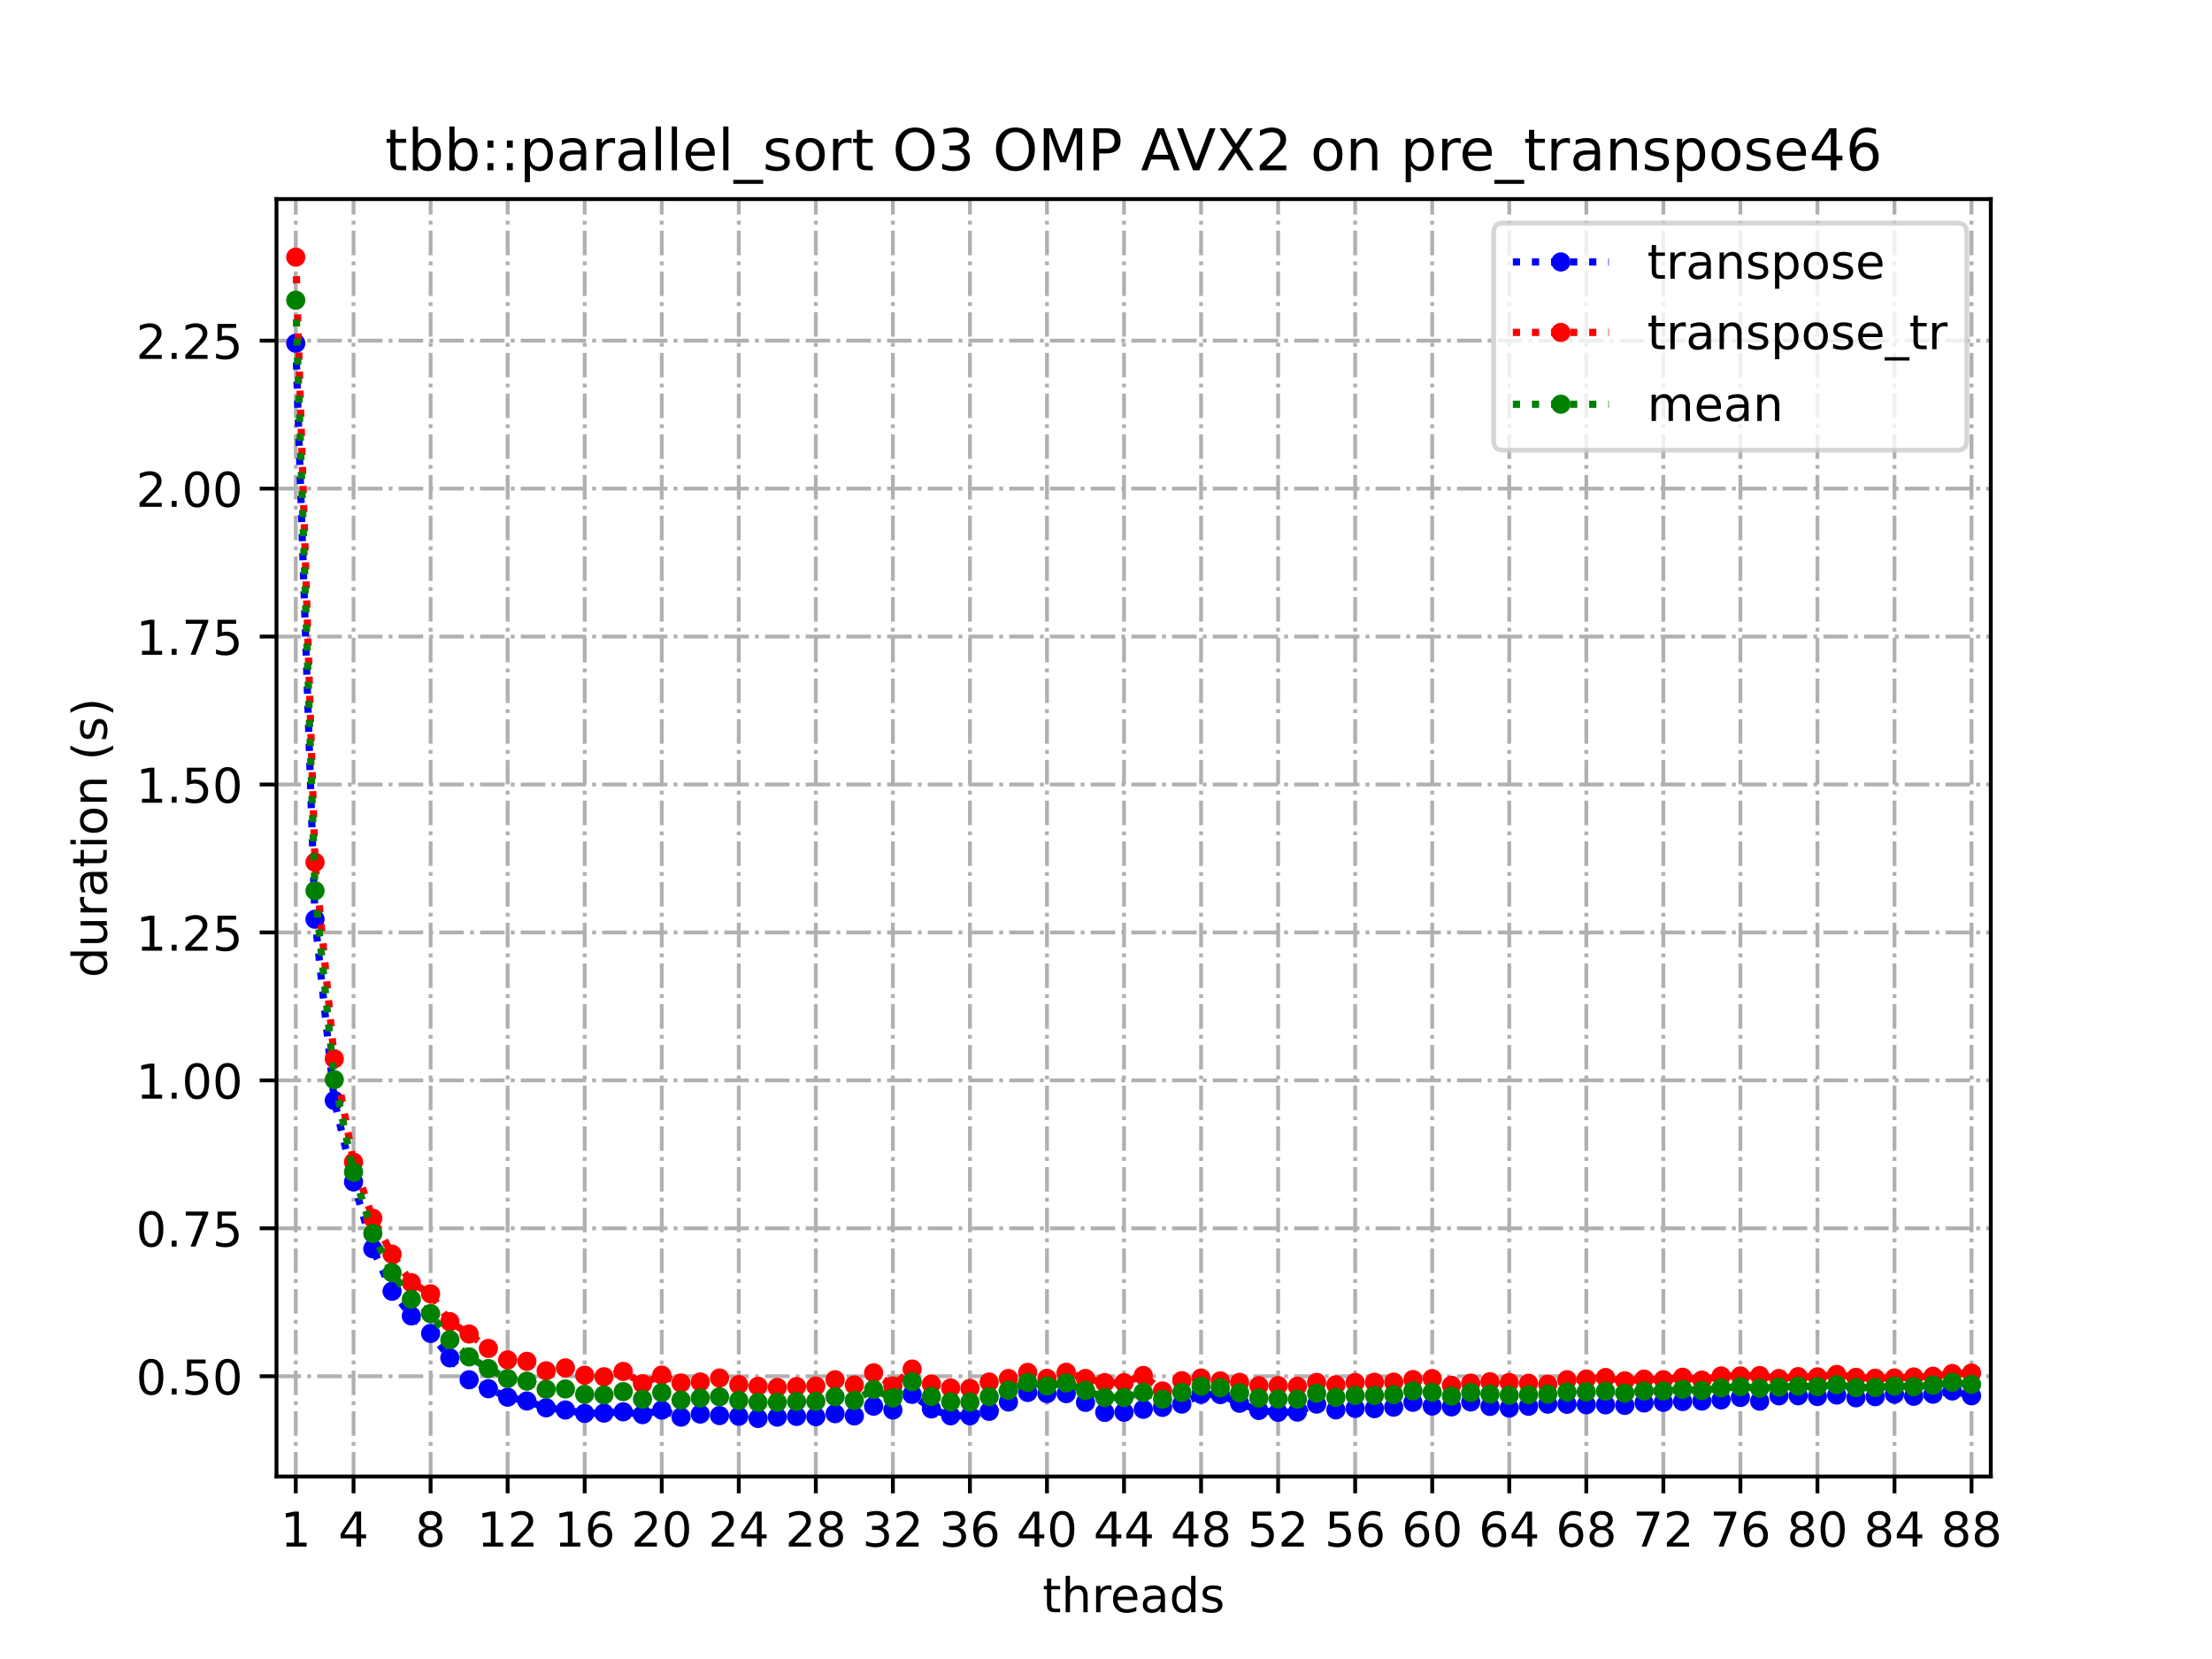 <?xml version="1.0" encoding="utf-8" standalone="no"?>
<!DOCTYPE svg PUBLIC "-//W3C//DTD SVG 1.1//EN"
  "http://www.w3.org/Graphics/SVG/1.1/DTD/svg11.dtd">
<!-- Created with matplotlib (https://matplotlib.org/) -->
<svg height="345.6pt" version="1.1" viewBox="0 0 460.8 345.6" width="460.8pt" xmlns="http://www.w3.org/2000/svg" xmlns:xlink="http://www.w3.org/1999/xlink">
 <defs>
  <style type="text/css">
*{stroke-linecap:butt;stroke-linejoin:round;}
  </style>
 </defs>
 <g id="figure_1">
  <g id="patch_1">
   <path d="M 0 345.6 
L 460.8 345.6 
L 460.8 0 
L 0 0 
z
" style="fill:#ffffff;"/>
  </g>
  <g id="axes_1">
   <g id="patch_2">
    <path d="M 57.6 307.584 
L 414.72 307.584 
L 414.72 41.472 
L 57.6 41.472 
z
" style="fill:#ffffff;"/>
   </g>
   <g id="matplotlib.axis_1">
    <g id="xtick_1">
     <g id="line2d_1">
      <path clip-path="url(#p71ad494bda)" d="M 61.613 307.584 
L 61.613 41.472 
" style="fill:none;stroke:#b0b0b0;stroke-dasharray:5.12,1.28,0.8,1.28;stroke-dashoffset:0;stroke-width:0.8;"/>
     </g>
     <g id="line2d_2">
      <defs>
       <path d="M 0 0 
L 0 3.5 
" id="m9828874673" style="stroke:#000000;stroke-width:0.8;"/>
      </defs>
      <g>
       <use style="stroke:#000000;stroke-width:0.8;" x="61.613" xlink:href="#m9828874673" y="307.584"/>
      </g>
     </g>
     <g id="text_1">
      <!-- 1 -->
      <defs>
       <path d="M 12.406 8.297 
L 28.516 8.297 
L 28.516 63.922 
L 10.984 60.406 
L 10.984 69.391 
L 28.422 72.906 
L 38.281 72.906 
L 38.281 8.297 
L 54.391 8.297 
L 54.391 0 
L 12.406 0 
z
" id="DejaVuSans-49"/>
      </defs>
      <g transform="translate(58.431 322.182)scale(0.1 -0.1)">
       <use xlink:href="#DejaVuSans-49"/>
      </g>
     </g>
    </g>
    <g id="xtick_2">
     <g id="line2d_3">
      <path clip-path="url(#p71ad494bda)" d="M 73.65 307.584 
L 73.65 41.472 
" style="fill:none;stroke:#b0b0b0;stroke-dasharray:5.12,1.28,0.8,1.28;stroke-dashoffset:0;stroke-width:0.8;"/>
     </g>
     <g id="line2d_4">
      <g>
       <use style="stroke:#000000;stroke-width:0.8;" x="73.65" xlink:href="#m9828874673" y="307.584"/>
      </g>
     </g>
     <g id="text_2">
      <!-- 4 -->
      <defs>
       <path d="M 37.797 64.312 
L 12.891 25.391 
L 37.797 25.391 
z
M 35.203 72.906 
L 47.609 72.906 
L 47.609 25.391 
L 58.016 25.391 
L 58.016 17.188 
L 47.609 17.188 
L 47.609 0 
L 37.797 0 
L 37.797 17.188 
L 4.891 17.188 
L 4.891 26.703 
z
" id="DejaVuSans-52"/>
      </defs>
      <g transform="translate(70.469 322.182)scale(0.1 -0.1)">
       <use xlink:href="#DejaVuSans-52"/>
      </g>
     </g>
    </g>
    <g id="xtick_3">
     <g id="line2d_5">
      <path clip-path="url(#p71ad494bda)" d="M 89.701 307.584 
L 89.701 41.472 
" style="fill:none;stroke:#b0b0b0;stroke-dasharray:5.12,1.28,0.8,1.28;stroke-dashoffset:0;stroke-width:0.8;"/>
     </g>
     <g id="line2d_6">
      <g>
       <use style="stroke:#000000;stroke-width:0.8;" x="89.701" xlink:href="#m9828874673" y="307.584"/>
      </g>
     </g>
     <g id="text_3">
      <!-- 8 -->
      <defs>
       <path d="M 31.781 34.625 
Q 24.75 34.625 20.719 30.859 
Q 16.703 27.094 16.703 20.516 
Q 16.703 13.922 20.719 10.156 
Q 24.75 6.391 31.781 6.391 
Q 38.812 6.391 42.859 10.172 
Q 46.922 13.969 46.922 20.516 
Q 46.922 27.094 42.891 30.859 
Q 38.875 34.625 31.781 34.625 
z
M 21.922 38.812 
Q 15.578 40.375 12.031 44.719 
Q 8.5 49.078 8.5 55.328 
Q 8.5 64.062 14.719 69.141 
Q 20.953 74.219 31.781 74.219 
Q 42.672 74.219 48.875 69.141 
Q 55.078 64.062 55.078 55.328 
Q 55.078 49.078 51.531 44.719 
Q 48 40.375 41.703 38.812 
Q 48.828 37.156 52.797 32.312 
Q 56.781 27.484 56.781 20.516 
Q 56.781 9.906 50.312 4.234 
Q 43.844 -1.422 31.781 -1.422 
Q 19.734 -1.422 13.25 4.234 
Q 6.781 9.906 6.781 20.516 
Q 6.781 27.484 10.781 32.312 
Q 14.797 37.156 21.922 38.812 
z
M 18.312 54.391 
Q 18.312 48.734 21.844 45.562 
Q 25.391 42.391 31.781 42.391 
Q 38.141 42.391 41.719 45.562 
Q 45.312 48.734 45.312 54.391 
Q 45.312 60.062 41.719 63.234 
Q 38.141 66.406 31.781 66.406 
Q 25.391 66.406 21.844 63.234 
Q 18.312 60.062 18.312 54.391 
z
" id="DejaVuSans-56"/>
      </defs>
      <g transform="translate(86.519 322.182)scale(0.1 -0.1)">
       <use xlink:href="#DejaVuSans-56"/>
      </g>
     </g>
    </g>
    <g id="xtick_4">
     <g id="line2d_7">
      <path clip-path="url(#p71ad494bda)" d="M 105.751 307.584 
L 105.751 41.472 
" style="fill:none;stroke:#b0b0b0;stroke-dasharray:5.12,1.28,0.8,1.28;stroke-dashoffset:0;stroke-width:0.8;"/>
     </g>
     <g id="line2d_8">
      <g>
       <use style="stroke:#000000;stroke-width:0.8;" x="105.751" xlink:href="#m9828874673" y="307.584"/>
      </g>
     </g>
     <g id="text_4">
      <!-- 12 -->
      <defs>
       <path d="M 19.188 8.297 
L 53.609 8.297 
L 53.609 0 
L 7.328 0 
L 7.328 8.297 
Q 12.938 14.109 22.625 23.891 
Q 32.328 33.688 34.812 36.531 
Q 39.547 41.844 41.422 45.531 
Q 43.312 49.219 43.312 52.781 
Q 43.312 58.594 39.234 62.25 
Q 35.156 65.922 28.609 65.922 
Q 23.969 65.922 18.812 64.312 
Q 13.672 62.703 7.812 59.422 
L 7.812 69.391 
Q 13.766 71.781 18.938 73 
Q 24.125 74.219 28.422 74.219 
Q 39.75 74.219 46.484 68.547 
Q 53.219 62.891 53.219 53.422 
Q 53.219 48.922 51.531 44.891 
Q 49.859 40.875 45.406 35.406 
Q 44.188 33.984 37.641 27.219 
Q 31.109 20.453 19.188 8.297 
z
" id="DejaVuSans-50"/>
      </defs>
      <g transform="translate(99.389 322.182)scale(0.1 -0.1)">
       <use xlink:href="#DejaVuSans-49"/>
       <use x="63.623" xlink:href="#DejaVuSans-50"/>
      </g>
     </g>
    </g>
    <g id="xtick_5">
     <g id="line2d_9">
      <path clip-path="url(#p71ad494bda)" d="M 121.801 307.584 
L 121.801 41.472 
" style="fill:none;stroke:#b0b0b0;stroke-dasharray:5.12,1.28,0.8,1.28;stroke-dashoffset:0;stroke-width:0.8;"/>
     </g>
     <g id="line2d_10">
      <g>
       <use style="stroke:#000000;stroke-width:0.8;" x="121.801" xlink:href="#m9828874673" y="307.584"/>
      </g>
     </g>
     <g id="text_5">
      <!-- 16 -->
      <defs>
       <path d="M 33.016 40.375 
Q 26.375 40.375 22.484 35.828 
Q 18.609 31.297 18.609 23.391 
Q 18.609 15.531 22.484 10.953 
Q 26.375 6.391 33.016 6.391 
Q 39.656 6.391 43.531 10.953 
Q 47.406 15.531 47.406 23.391 
Q 47.406 31.297 43.531 35.828 
Q 39.656 40.375 33.016 40.375 
z
M 52.594 71.297 
L 52.594 62.312 
Q 48.875 64.062 45.094 64.984 
Q 41.312 65.922 37.594 65.922 
Q 27.828 65.922 22.672 59.328 
Q 17.531 52.734 16.797 39.406 
Q 19.672 43.656 24.016 45.922 
Q 28.375 48.188 33.594 48.188 
Q 44.578 48.188 50.953 41.516 
Q 57.328 34.859 57.328 23.391 
Q 57.328 12.156 50.688 5.359 
Q 44.047 -1.422 33.016 -1.422 
Q 20.359 -1.422 13.672 8.266 
Q 6.984 17.969 6.984 36.375 
Q 6.984 53.656 15.188 63.938 
Q 23.391 74.219 37.203 74.219 
Q 40.922 74.219 44.703 73.484 
Q 48.484 72.75 52.594 71.297 
z
" id="DejaVuSans-54"/>
      </defs>
      <g transform="translate(115.439 322.182)scale(0.1 -0.1)">
       <use xlink:href="#DejaVuSans-49"/>
       <use x="63.623" xlink:href="#DejaVuSans-54"/>
      </g>
     </g>
    </g>
    <g id="xtick_6">
     <g id="line2d_11">
      <path clip-path="url(#p71ad494bda)" d="M 137.852 307.584 
L 137.852 41.472 
" style="fill:none;stroke:#b0b0b0;stroke-dasharray:5.12,1.28,0.8,1.28;stroke-dashoffset:0;stroke-width:0.8;"/>
     </g>
     <g id="line2d_12">
      <g>
       <use style="stroke:#000000;stroke-width:0.8;" x="137.852" xlink:href="#m9828874673" y="307.584"/>
      </g>
     </g>
     <g id="text_6">
      <!-- 20 -->
      <defs>
       <path d="M 31.781 66.406 
Q 24.172 66.406 20.328 58.906 
Q 16.5 51.422 16.5 36.375 
Q 16.5 21.391 20.328 13.891 
Q 24.172 6.391 31.781 6.391 
Q 39.453 6.391 43.281 13.891 
Q 47.125 21.391 47.125 36.375 
Q 47.125 51.422 43.281 58.906 
Q 39.453 66.406 31.781 66.406 
z
M 31.781 74.219 
Q 44.047 74.219 50.516 64.516 
Q 56.984 54.828 56.984 36.375 
Q 56.984 17.969 50.516 8.266 
Q 44.047 -1.422 31.781 -1.422 
Q 19.531 -1.422 13.062 8.266 
Q 6.594 17.969 6.594 36.375 
Q 6.594 54.828 13.062 64.516 
Q 19.531 74.219 31.781 74.219 
z
" id="DejaVuSans-48"/>
      </defs>
      <g transform="translate(131.489 322.182)scale(0.1 -0.1)">
       <use xlink:href="#DejaVuSans-50"/>
       <use x="63.623" xlink:href="#DejaVuSans-48"/>
      </g>
     </g>
    </g>
    <g id="xtick_7">
     <g id="line2d_13">
      <path clip-path="url(#p71ad494bda)" d="M 153.902 307.584 
L 153.902 41.472 
" style="fill:none;stroke:#b0b0b0;stroke-dasharray:5.12,1.28,0.8,1.28;stroke-dashoffset:0;stroke-width:0.8;"/>
     </g>
     <g id="line2d_14">
      <g>
       <use style="stroke:#000000;stroke-width:0.8;" x="153.902" xlink:href="#m9828874673" y="307.584"/>
      </g>
     </g>
     <g id="text_7">
      <!-- 24 -->
      <g transform="translate(147.54 322.182)scale(0.1 -0.1)">
       <use xlink:href="#DejaVuSans-50"/>
       <use x="63.623" xlink:href="#DejaVuSans-52"/>
      </g>
     </g>
    </g>
    <g id="xtick_8">
     <g id="line2d_15">
      <path clip-path="url(#p71ad494bda)" d="M 169.952 307.584 
L 169.952 41.472 
" style="fill:none;stroke:#b0b0b0;stroke-dasharray:5.12,1.28,0.8,1.28;stroke-dashoffset:0;stroke-width:0.8;"/>
     </g>
     <g id="line2d_16">
      <g>
       <use style="stroke:#000000;stroke-width:0.8;" x="169.952" xlink:href="#m9828874673" y="307.584"/>
      </g>
     </g>
     <g id="text_8">
      <!-- 28 -->
      <g transform="translate(163.59 322.182)scale(0.1 -0.1)">
       <use xlink:href="#DejaVuSans-50"/>
       <use x="63.623" xlink:href="#DejaVuSans-56"/>
      </g>
     </g>
    </g>
    <g id="xtick_9">
     <g id="line2d_17">
      <path clip-path="url(#p71ad494bda)" d="M 186.003 307.584 
L 186.003 41.472 
" style="fill:none;stroke:#b0b0b0;stroke-dasharray:5.12,1.28,0.8,1.28;stroke-dashoffset:0;stroke-width:0.8;"/>
     </g>
     <g id="line2d_18">
      <g>
       <use style="stroke:#000000;stroke-width:0.8;" x="186.003" xlink:href="#m9828874673" y="307.584"/>
      </g>
     </g>
     <g id="text_9">
      <!-- 32 -->
      <defs>
       <path d="M 40.578 39.312 
Q 47.656 37.797 51.625 33 
Q 55.609 28.219 55.609 21.188 
Q 55.609 10.406 48.188 4.484 
Q 40.766 -1.422 27.094 -1.422 
Q 22.516 -1.422 17.656 -0.516 
Q 12.797 0.391 7.625 2.203 
L 7.625 11.719 
Q 11.719 9.328 16.594 8.109 
Q 21.484 6.891 26.812 6.891 
Q 36.078 6.891 40.938 10.547 
Q 45.797 14.203 45.797 21.188 
Q 45.797 27.641 41.281 31.266 
Q 36.766 34.906 28.719 34.906 
L 20.219 34.906 
L 20.219 43.016 
L 29.109 43.016 
Q 36.375 43.016 40.234 45.922 
Q 44.094 48.828 44.094 54.297 
Q 44.094 59.906 40.109 62.906 
Q 36.141 65.922 28.719 65.922 
Q 24.656 65.922 20.016 65.031 
Q 15.375 64.156 9.812 62.312 
L 9.812 71.094 
Q 15.438 72.656 20.344 73.438 
Q 25.25 74.219 29.594 74.219 
Q 40.828 74.219 47.359 69.109 
Q 53.906 64.016 53.906 55.328 
Q 53.906 49.266 50.438 45.094 
Q 46.969 40.922 40.578 39.312 
z
" id="DejaVuSans-51"/>
      </defs>
      <g transform="translate(179.64 322.182)scale(0.1 -0.1)">
       <use xlink:href="#DejaVuSans-51"/>
       <use x="63.623" xlink:href="#DejaVuSans-50"/>
      </g>
     </g>
    </g>
    <g id="xtick_10">
     <g id="line2d_19">
      <path clip-path="url(#p71ad494bda)" d="M 202.053 307.584 
L 202.053 41.472 
" style="fill:none;stroke:#b0b0b0;stroke-dasharray:5.12,1.28,0.8,1.28;stroke-dashoffset:0;stroke-width:0.8;"/>
     </g>
     <g id="line2d_20">
      <g>
       <use style="stroke:#000000;stroke-width:0.8;" x="202.053" xlink:href="#m9828874673" y="307.584"/>
      </g>
     </g>
     <g id="text_10">
      <!-- 36 -->
      <g transform="translate(195.691 322.182)scale(0.1 -0.1)">
       <use xlink:href="#DejaVuSans-51"/>
       <use x="63.623" xlink:href="#DejaVuSans-54"/>
      </g>
     </g>
    </g>
    <g id="xtick_11">
     <g id="line2d_21">
      <path clip-path="url(#p71ad494bda)" d="M 218.103 307.584 
L 218.103 41.472 
" style="fill:none;stroke:#b0b0b0;stroke-dasharray:5.12,1.28,0.8,1.28;stroke-dashoffset:0;stroke-width:0.8;"/>
     </g>
     <g id="line2d_22">
      <g>
       <use style="stroke:#000000;stroke-width:0.8;" x="218.103" xlink:href="#m9828874673" y="307.584"/>
      </g>
     </g>
     <g id="text_11">
      <!-- 40 -->
      <g transform="translate(211.741 322.182)scale(0.1 -0.1)">
       <use xlink:href="#DejaVuSans-52"/>
       <use x="63.623" xlink:href="#DejaVuSans-48"/>
      </g>
     </g>
    </g>
    <g id="xtick_12">
     <g id="line2d_23">
      <path clip-path="url(#p71ad494bda)" d="M 234.154 307.584 
L 234.154 41.472 
" style="fill:none;stroke:#b0b0b0;stroke-dasharray:5.12,1.28,0.8,1.28;stroke-dashoffset:0;stroke-width:0.8;"/>
     </g>
     <g id="line2d_24">
      <g>
       <use style="stroke:#000000;stroke-width:0.8;" x="234.154" xlink:href="#m9828874673" y="307.584"/>
      </g>
     </g>
     <g id="text_12">
      <!-- 44 -->
      <g transform="translate(227.791 322.182)scale(0.1 -0.1)">
       <use xlink:href="#DejaVuSans-52"/>
       <use x="63.623" xlink:href="#DejaVuSans-52"/>
      </g>
     </g>
    </g>
    <g id="xtick_13">
     <g id="line2d_25">
      <path clip-path="url(#p71ad494bda)" d="M 250.204 307.584 
L 250.204 41.472 
" style="fill:none;stroke:#b0b0b0;stroke-dasharray:5.12,1.28,0.8,1.28;stroke-dashoffset:0;stroke-width:0.8;"/>
     </g>
     <g id="line2d_26">
      <g>
       <use style="stroke:#000000;stroke-width:0.8;" x="250.204" xlink:href="#m9828874673" y="307.584"/>
      </g>
     </g>
     <g id="text_13">
      <!-- 48 -->
      <g transform="translate(243.842 322.182)scale(0.1 -0.1)">
       <use xlink:href="#DejaVuSans-52"/>
       <use x="63.623" xlink:href="#DejaVuSans-56"/>
      </g>
     </g>
    </g>
    <g id="xtick_14">
     <g id="line2d_27">
      <path clip-path="url(#p71ad494bda)" d="M 266.254 307.584 
L 266.254 41.472 
" style="fill:none;stroke:#b0b0b0;stroke-dasharray:5.12,1.28,0.8,1.28;stroke-dashoffset:0;stroke-width:0.8;"/>
     </g>
     <g id="line2d_28">
      <g>
       <use style="stroke:#000000;stroke-width:0.8;" x="266.254" xlink:href="#m9828874673" y="307.584"/>
      </g>
     </g>
     <g id="text_14">
      <!-- 52 -->
      <defs>
       <path d="M 10.797 72.906 
L 49.516 72.906 
L 49.516 64.594 
L 19.828 64.594 
L 19.828 46.734 
Q 21.969 47.469 24.109 47.828 
Q 26.266 48.188 28.422 48.188 
Q 40.625 48.188 47.75 41.5 
Q 54.891 34.812 54.891 23.391 
Q 54.891 11.625 47.562 5.094 
Q 40.234 -1.422 26.906 -1.422 
Q 22.312 -1.422 17.547 -0.641 
Q 12.797 0.141 7.719 1.703 
L 7.719 11.625 
Q 12.109 9.234 16.797 8.062 
Q 21.484 6.891 26.703 6.891 
Q 35.156 6.891 40.078 11.328 
Q 45.016 15.766 45.016 23.391 
Q 45.016 31 40.078 35.438 
Q 35.156 39.891 26.703 39.891 
Q 22.75 39.891 18.812 39.016 
Q 14.891 38.141 10.797 36.281 
z
" id="DejaVuSans-53"/>
      </defs>
      <g transform="translate(259.892 322.182)scale(0.1 -0.1)">
       <use xlink:href="#DejaVuSans-53"/>
       <use x="63.623" xlink:href="#DejaVuSans-50"/>
      </g>
     </g>
    </g>
    <g id="xtick_15">
     <g id="line2d_29">
      <path clip-path="url(#p71ad494bda)" d="M 282.305 307.584 
L 282.305 41.472 
" style="fill:none;stroke:#b0b0b0;stroke-dasharray:5.12,1.28,0.8,1.28;stroke-dashoffset:0;stroke-width:0.8;"/>
     </g>
     <g id="line2d_30">
      <g>
       <use style="stroke:#000000;stroke-width:0.8;" x="282.305" xlink:href="#m9828874673" y="307.584"/>
      </g>
     </g>
     <g id="text_15">
      <!-- 56 -->
      <g transform="translate(275.942 322.182)scale(0.1 -0.1)">
       <use xlink:href="#DejaVuSans-53"/>
       <use x="63.623" xlink:href="#DejaVuSans-54"/>
      </g>
     </g>
    </g>
    <g id="xtick_16">
     <g id="line2d_31">
      <path clip-path="url(#p71ad494bda)" d="M 298.355 307.584 
L 298.355 41.472 
" style="fill:none;stroke:#b0b0b0;stroke-dasharray:5.12,1.28,0.8,1.28;stroke-dashoffset:0;stroke-width:0.8;"/>
     </g>
     <g id="line2d_32">
      <g>
       <use style="stroke:#000000;stroke-width:0.8;" x="298.355" xlink:href="#m9828874673" y="307.584"/>
      </g>
     </g>
     <g id="text_16">
      <!-- 60 -->
      <g transform="translate(291.993 322.182)scale(0.1 -0.1)">
       <use xlink:href="#DejaVuSans-54"/>
       <use x="63.623" xlink:href="#DejaVuSans-48"/>
      </g>
     </g>
    </g>
    <g id="xtick_17">
     <g id="line2d_33">
      <path clip-path="url(#p71ad494bda)" d="M 314.405 307.584 
L 314.405 41.472 
" style="fill:none;stroke:#b0b0b0;stroke-dasharray:5.12,1.28,0.8,1.28;stroke-dashoffset:0;stroke-width:0.8;"/>
     </g>
     <g id="line2d_34">
      <g>
       <use style="stroke:#000000;stroke-width:0.8;" x="314.405" xlink:href="#m9828874673" y="307.584"/>
      </g>
     </g>
     <g id="text_17">
      <!-- 64 -->
      <g transform="translate(308.043 322.182)scale(0.1 -0.1)">
       <use xlink:href="#DejaVuSans-54"/>
       <use x="63.623" xlink:href="#DejaVuSans-52"/>
      </g>
     </g>
    </g>
    <g id="xtick_18">
     <g id="line2d_35">
      <path clip-path="url(#p71ad494bda)" d="M 330.456 307.584 
L 330.456 41.472 
" style="fill:none;stroke:#b0b0b0;stroke-dasharray:5.12,1.28,0.8,1.28;stroke-dashoffset:0;stroke-width:0.8;"/>
     </g>
     <g id="line2d_36">
      <g>
       <use style="stroke:#000000;stroke-width:0.8;" x="330.456" xlink:href="#m9828874673" y="307.584"/>
      </g>
     </g>
     <g id="text_18">
      <!-- 68 -->
      <g transform="translate(324.093 322.182)scale(0.1 -0.1)">
       <use xlink:href="#DejaVuSans-54"/>
       <use x="63.623" xlink:href="#DejaVuSans-56"/>
      </g>
     </g>
    </g>
    <g id="xtick_19">
     <g id="line2d_37">
      <path clip-path="url(#p71ad494bda)" d="M 346.506 307.584 
L 346.506 41.472 
" style="fill:none;stroke:#b0b0b0;stroke-dasharray:5.12,1.28,0.8,1.28;stroke-dashoffset:0;stroke-width:0.8;"/>
     </g>
     <g id="line2d_38">
      <g>
       <use style="stroke:#000000;stroke-width:0.8;" x="346.506" xlink:href="#m9828874673" y="307.584"/>
      </g>
     </g>
     <g id="text_19">
      <!-- 72 -->
      <defs>
       <path d="M 8.203 72.906 
L 55.078 72.906 
L 55.078 68.703 
L 28.609 0 
L 18.312 0 
L 43.219 64.594 
L 8.203 64.594 
z
" id="DejaVuSans-55"/>
      </defs>
      <g transform="translate(340.144 322.182)scale(0.1 -0.1)">
       <use xlink:href="#DejaVuSans-55"/>
       <use x="63.623" xlink:href="#DejaVuSans-50"/>
      </g>
     </g>
    </g>
    <g id="xtick_20">
     <g id="line2d_39">
      <path clip-path="url(#p71ad494bda)" d="M 362.556 307.584 
L 362.556 41.472 
" style="fill:none;stroke:#b0b0b0;stroke-dasharray:5.12,1.28,0.8,1.28;stroke-dashoffset:0;stroke-width:0.8;"/>
     </g>
     <g id="line2d_40">
      <g>
       <use style="stroke:#000000;stroke-width:0.8;" x="362.556" xlink:href="#m9828874673" y="307.584"/>
      </g>
     </g>
     <g id="text_20">
      <!-- 76 -->
      <g transform="translate(356.194 322.182)scale(0.1 -0.1)">
       <use xlink:href="#DejaVuSans-55"/>
       <use x="63.623" xlink:href="#DejaVuSans-54"/>
      </g>
     </g>
    </g>
    <g id="xtick_21">
     <g id="line2d_41">
      <path clip-path="url(#p71ad494bda)" d="M 378.607 307.584 
L 378.607 41.472 
" style="fill:none;stroke:#b0b0b0;stroke-dasharray:5.12,1.28,0.8,1.28;stroke-dashoffset:0;stroke-width:0.8;"/>
     </g>
     <g id="line2d_42">
      <g>
       <use style="stroke:#000000;stroke-width:0.8;" x="378.607" xlink:href="#m9828874673" y="307.584"/>
      </g>
     </g>
     <g id="text_21">
      <!-- 80 -->
      <g transform="translate(372.244 322.182)scale(0.1 -0.1)">
       <use xlink:href="#DejaVuSans-56"/>
       <use x="63.623" xlink:href="#DejaVuSans-48"/>
      </g>
     </g>
    </g>
    <g id="xtick_22">
     <g id="line2d_43">
      <path clip-path="url(#p71ad494bda)" d="M 394.657 307.584 
L 394.657 41.472 
" style="fill:none;stroke:#b0b0b0;stroke-dasharray:5.12,1.28,0.8,1.28;stroke-dashoffset:0;stroke-width:0.8;"/>
     </g>
     <g id="line2d_44">
      <g>
       <use style="stroke:#000000;stroke-width:0.8;" x="394.657" xlink:href="#m9828874673" y="307.584"/>
      </g>
     </g>
     <g id="text_22">
      <!-- 84 -->
      <g transform="translate(388.295 322.182)scale(0.1 -0.1)">
       <use xlink:href="#DejaVuSans-56"/>
       <use x="63.623" xlink:href="#DejaVuSans-52"/>
      </g>
     </g>
    </g>
    <g id="xtick_23">
     <g id="line2d_45">
      <path clip-path="url(#p71ad494bda)" d="M 410.707 307.584 
L 410.707 41.472 
" style="fill:none;stroke:#b0b0b0;stroke-dasharray:5.12,1.28,0.8,1.28;stroke-dashoffset:0;stroke-width:0.8;"/>
     </g>
     <g id="line2d_46">
      <g>
       <use style="stroke:#000000;stroke-width:0.8;" x="410.707" xlink:href="#m9828874673" y="307.584"/>
      </g>
     </g>
     <g id="text_23">
      <!-- 88 -->
      <g transform="translate(404.345 322.182)scale(0.1 -0.1)">
       <use xlink:href="#DejaVuSans-56"/>
       <use x="63.623" xlink:href="#DejaVuSans-56"/>
      </g>
     </g>
    </g>
    <g id="text_24">
     <!-- threads -->
     <defs>
      <path d="M 18.312 70.219 
L 18.312 54.688 
L 36.812 54.688 
L 36.812 47.703 
L 18.312 47.703 
L 18.312 18.016 
Q 18.312 11.328 20.141 9.422 
Q 21.969 7.516 27.594 7.516 
L 36.812 7.516 
L 36.812 0 
L 27.594 0 
Q 17.188 0 13.234 3.875 
Q 9.281 7.766 9.281 18.016 
L 9.281 47.703 
L 2.688 47.703 
L 2.688 54.688 
L 9.281 54.688 
L 9.281 70.219 
z
" id="DejaVuSans-116"/>
      <path d="M 54.891 33.016 
L 54.891 0 
L 45.906 0 
L 45.906 32.719 
Q 45.906 40.484 42.875 44.328 
Q 39.844 48.188 33.797 48.188 
Q 26.516 48.188 22.312 43.547 
Q 18.109 38.922 18.109 30.906 
L 18.109 0 
L 9.078 0 
L 9.078 75.984 
L 18.109 75.984 
L 18.109 46.188 
Q 21.344 51.125 25.703 53.562 
Q 30.078 56 35.797 56 
Q 45.219 56 50.047 50.172 
Q 54.891 44.344 54.891 33.016 
z
" id="DejaVuSans-104"/>
      <path d="M 41.109 46.297 
Q 39.594 47.172 37.812 47.578 
Q 36.031 48 33.891 48 
Q 26.266 48 22.188 43.047 
Q 18.109 38.094 18.109 28.812 
L 18.109 0 
L 9.078 0 
L 9.078 54.688 
L 18.109 54.688 
L 18.109 46.188 
Q 20.953 51.172 25.484 53.578 
Q 30.031 56 36.531 56 
Q 37.453 56 38.578 55.875 
Q 39.703 55.766 41.062 55.516 
z
" id="DejaVuSans-114"/>
      <path d="M 56.203 29.594 
L 56.203 25.203 
L 14.891 25.203 
Q 15.484 15.922 20.484 11.062 
Q 25.484 6.203 34.422 6.203 
Q 39.594 6.203 44.453 7.469 
Q 49.312 8.734 54.109 11.281 
L 54.109 2.781 
Q 49.266 0.734 44.188 -0.344 
Q 39.109 -1.422 33.891 -1.422 
Q 20.797 -1.422 13.156 6.188 
Q 5.516 13.812 5.516 26.812 
Q 5.516 40.234 12.766 48.109 
Q 20.016 56 32.328 56 
Q 43.359 56 49.781 48.891 
Q 56.203 41.797 56.203 29.594 
z
M 47.219 32.234 
Q 47.125 39.594 43.094 43.984 
Q 39.062 48.391 32.422 48.391 
Q 24.906 48.391 20.391 44.141 
Q 15.875 39.891 15.188 32.172 
z
" id="DejaVuSans-101"/>
      <path d="M 34.281 27.484 
Q 23.391 27.484 19.188 25 
Q 14.984 22.516 14.984 16.5 
Q 14.984 11.719 18.141 8.906 
Q 21.297 6.109 26.703 6.109 
Q 34.188 6.109 38.703 11.406 
Q 43.219 16.703 43.219 25.484 
L 43.219 27.484 
z
M 52.203 31.203 
L 52.203 0 
L 43.219 0 
L 43.219 8.297 
Q 40.141 3.328 35.547 0.953 
Q 30.953 -1.422 24.312 -1.422 
Q 15.922 -1.422 10.953 3.297 
Q 6 8.016 6 15.922 
Q 6 25.141 12.172 29.828 
Q 18.359 34.516 30.609 34.516 
L 43.219 34.516 
L 43.219 35.406 
Q 43.219 41.609 39.141 45 
Q 35.062 48.391 27.688 48.391 
Q 23 48.391 18.547 47.266 
Q 14.109 46.141 10.016 43.891 
L 10.016 52.203 
Q 14.938 54.109 19.578 55.047 
Q 24.219 56 28.609 56 
Q 40.484 56 46.344 49.844 
Q 52.203 43.703 52.203 31.203 
z
" id="DejaVuSans-97"/>
      <path d="M 45.406 46.391 
L 45.406 75.984 
L 54.391 75.984 
L 54.391 0 
L 45.406 0 
L 45.406 8.203 
Q 42.578 3.328 38.25 0.953 
Q 33.938 -1.422 27.875 -1.422 
Q 17.969 -1.422 11.734 6.484 
Q 5.516 14.406 5.516 27.297 
Q 5.516 40.188 11.734 48.094 
Q 17.969 56 27.875 56 
Q 33.938 56 38.25 53.625 
Q 42.578 51.266 45.406 46.391 
z
M 14.797 27.297 
Q 14.797 17.391 18.875 11.75 
Q 22.953 6.109 30.078 6.109 
Q 37.203 6.109 41.297 11.75 
Q 45.406 17.391 45.406 27.297 
Q 45.406 37.203 41.297 42.844 
Q 37.203 48.484 30.078 48.484 
Q 22.953 48.484 18.875 42.844 
Q 14.797 37.203 14.797 27.297 
z
" id="DejaVuSans-100"/>
      <path d="M 44.281 53.078 
L 44.281 44.578 
Q 40.484 46.531 36.375 47.5 
Q 32.281 48.484 27.875 48.484 
Q 21.188 48.484 17.844 46.438 
Q 14.5 44.391 14.5 40.281 
Q 14.5 37.156 16.891 35.375 
Q 19.281 33.594 26.516 31.984 
L 29.594 31.297 
Q 39.156 29.25 43.188 25.516 
Q 47.219 21.781 47.219 15.094 
Q 47.219 7.469 41.188 3.016 
Q 35.156 -1.422 24.609 -1.422 
Q 20.219 -1.422 15.453 -0.562 
Q 10.688 0.297 5.422 2 
L 5.422 11.281 
Q 10.406 8.688 15.234 7.391 
Q 20.062 6.109 24.812 6.109 
Q 31.156 6.109 34.562 8.281 
Q 37.984 10.453 37.984 14.406 
Q 37.984 18.062 35.516 20.016 
Q 33.062 21.969 24.703 23.781 
L 21.578 24.516 
Q 13.234 26.266 9.516 29.906 
Q 5.812 33.547 5.812 39.891 
Q 5.812 47.609 11.281 51.797 
Q 16.75 56 26.812 56 
Q 31.781 56 36.172 55.266 
Q 40.578 54.547 44.281 53.078 
z
" id="DejaVuSans-115"/>
     </defs>
     <g transform="translate(217.169 335.861)scale(0.1 -0.1)">
      <use xlink:href="#DejaVuSans-116"/>
      <use x="39.209" xlink:href="#DejaVuSans-104"/>
      <use x="102.588" xlink:href="#DejaVuSans-114"/>
      <use x="141.451" xlink:href="#DejaVuSans-101"/>
      <use x="202.975" xlink:href="#DejaVuSans-97"/>
      <use x="264.254" xlink:href="#DejaVuSans-100"/>
      <use x="327.73" xlink:href="#DejaVuSans-115"/>
     </g>
    </g>
   </g>
   <g id="matplotlib.axis_2">
    <g id="ytick_1">
     <g id="line2d_47">
      <path clip-path="url(#p71ad494bda)" d="M 57.6 286.702 
L 414.72 286.702 
" style="fill:none;stroke:#b0b0b0;stroke-dasharray:5.12,1.28,0.8,1.28;stroke-dashoffset:0;stroke-width:0.8;"/>
     </g>
     <g id="line2d_48">
      <defs>
       <path d="M 0 0 
L -3.5 0 
" id="m39d87abd71" style="stroke:#000000;stroke-width:0.8;"/>
      </defs>
      <g>
       <use style="stroke:#000000;stroke-width:0.8;" x="57.6" xlink:href="#m39d87abd71" y="286.702"/>
      </g>
     </g>
     <g id="text_25">
      <!-- 0.50 -->
      <defs>
       <path d="M 10.688 12.406 
L 21 12.406 
L 21 0 
L 10.688 0 
z
" id="DejaVuSans-46"/>
      </defs>
      <g transform="translate(28.334 290.501)scale(0.1 -0.1)">
       <use xlink:href="#DejaVuSans-48"/>
       <use x="63.623" xlink:href="#DejaVuSans-46"/>
       <use x="95.41" xlink:href="#DejaVuSans-53"/>
       <use x="159.033" xlink:href="#DejaVuSans-48"/>
      </g>
     </g>
    </g>
    <g id="ytick_2">
     <g id="line2d_49">
      <path clip-path="url(#p71ad494bda)" d="M 57.6 255.882 
L 414.72 255.882 
" style="fill:none;stroke:#b0b0b0;stroke-dasharray:5.12,1.28,0.8,1.28;stroke-dashoffset:0;stroke-width:0.8;"/>
     </g>
     <g id="line2d_50">
      <g>
       <use style="stroke:#000000;stroke-width:0.8;" x="57.6" xlink:href="#m39d87abd71" y="255.882"/>
      </g>
     </g>
     <g id="text_26">
      <!-- 0.75 -->
      <g transform="translate(28.334 259.682)scale(0.1 -0.1)">
       <use xlink:href="#DejaVuSans-48"/>
       <use x="63.623" xlink:href="#DejaVuSans-46"/>
       <use x="95.41" xlink:href="#DejaVuSans-55"/>
       <use x="159.033" xlink:href="#DejaVuSans-53"/>
      </g>
     </g>
    </g>
    <g id="ytick_3">
     <g id="line2d_51">
      <path clip-path="url(#p71ad494bda)" d="M 57.6 225.063 
L 414.72 225.063 
" style="fill:none;stroke:#b0b0b0;stroke-dasharray:5.12,1.28,0.8,1.28;stroke-dashoffset:0;stroke-width:0.8;"/>
     </g>
     <g id="line2d_52">
      <g>
       <use style="stroke:#000000;stroke-width:0.8;" x="57.6" xlink:href="#m39d87abd71" y="225.063"/>
      </g>
     </g>
     <g id="text_27">
      <!-- 1.00 -->
      <g transform="translate(28.334 228.862)scale(0.1 -0.1)">
       <use xlink:href="#DejaVuSans-49"/>
       <use x="63.623" xlink:href="#DejaVuSans-46"/>
       <use x="95.41" xlink:href="#DejaVuSans-48"/>
       <use x="159.033" xlink:href="#DejaVuSans-48"/>
      </g>
     </g>
    </g>
    <g id="ytick_4">
     <g id="line2d_53">
      <path clip-path="url(#p71ad494bda)" d="M 57.6 194.243 
L 414.72 194.243 
" style="fill:none;stroke:#b0b0b0;stroke-dasharray:5.12,1.28,0.8,1.28;stroke-dashoffset:0;stroke-width:0.8;"/>
     </g>
     <g id="line2d_54">
      <g>
       <use style="stroke:#000000;stroke-width:0.8;" x="57.6" xlink:href="#m39d87abd71" y="194.243"/>
      </g>
     </g>
     <g id="text_28">
      <!-- 1.25 -->
      <g transform="translate(28.334 198.042)scale(0.1 -0.1)">
       <use xlink:href="#DejaVuSans-49"/>
       <use x="63.623" xlink:href="#DejaVuSans-46"/>
       <use x="95.41" xlink:href="#DejaVuSans-50"/>
       <use x="159.033" xlink:href="#DejaVuSans-53"/>
      </g>
     </g>
    </g>
    <g id="ytick_5">
     <g id="line2d_55">
      <path clip-path="url(#p71ad494bda)" d="M 57.6 163.423 
L 414.72 163.423 
" style="fill:none;stroke:#b0b0b0;stroke-dasharray:5.12,1.28,0.8,1.28;stroke-dashoffset:0;stroke-width:0.8;"/>
     </g>
     <g id="line2d_56">
      <g>
       <use style="stroke:#000000;stroke-width:0.8;" x="57.6" xlink:href="#m39d87abd71" y="163.423"/>
      </g>
     </g>
     <g id="text_29">
      <!-- 1.50 -->
      <g transform="translate(28.334 167.222)scale(0.1 -0.1)">
       <use xlink:href="#DejaVuSans-49"/>
       <use x="63.623" xlink:href="#DejaVuSans-46"/>
       <use x="95.41" xlink:href="#DejaVuSans-53"/>
       <use x="159.033" xlink:href="#DejaVuSans-48"/>
      </g>
     </g>
    </g>
    <g id="ytick_6">
     <g id="line2d_57">
      <path clip-path="url(#p71ad494bda)" d="M 57.6 132.603 
L 414.72 132.603 
" style="fill:none;stroke:#b0b0b0;stroke-dasharray:5.12,1.28,0.8,1.28;stroke-dashoffset:0;stroke-width:0.8;"/>
     </g>
     <g id="line2d_58">
      <g>
       <use style="stroke:#000000;stroke-width:0.8;" x="57.6" xlink:href="#m39d87abd71" y="132.603"/>
      </g>
     </g>
     <g id="text_30">
      <!-- 1.75 -->
      <g transform="translate(28.334 136.403)scale(0.1 -0.1)">
       <use xlink:href="#DejaVuSans-49"/>
       <use x="63.623" xlink:href="#DejaVuSans-46"/>
       <use x="95.41" xlink:href="#DejaVuSans-55"/>
       <use x="159.033" xlink:href="#DejaVuSans-53"/>
      </g>
     </g>
    </g>
    <g id="ytick_7">
     <g id="line2d_59">
      <path clip-path="url(#p71ad494bda)" d="M 57.6 101.784 
L 414.72 101.784 
" style="fill:none;stroke:#b0b0b0;stroke-dasharray:5.12,1.28,0.8,1.28;stroke-dashoffset:0;stroke-width:0.8;"/>
     </g>
     <g id="line2d_60">
      <g>
       <use style="stroke:#000000;stroke-width:0.8;" x="57.6" xlink:href="#m39d87abd71" y="101.784"/>
      </g>
     </g>
     <g id="text_31">
      <!-- 2.00 -->
      <g transform="translate(28.334 105.583)scale(0.1 -0.1)">
       <use xlink:href="#DejaVuSans-50"/>
       <use x="63.623" xlink:href="#DejaVuSans-46"/>
       <use x="95.41" xlink:href="#DejaVuSans-48"/>
       <use x="159.033" xlink:href="#DejaVuSans-48"/>
      </g>
     </g>
    </g>
    <g id="ytick_8">
     <g id="line2d_61">
      <path clip-path="url(#p71ad494bda)" d="M 57.6 70.964 
L 414.72 70.964 
" style="fill:none;stroke:#b0b0b0;stroke-dasharray:5.12,1.28,0.8,1.28;stroke-dashoffset:0;stroke-width:0.8;"/>
     </g>
     <g id="line2d_62">
      <g>
       <use style="stroke:#000000;stroke-width:0.8;" x="57.6" xlink:href="#m39d87abd71" y="70.964"/>
      </g>
     </g>
     <g id="text_32">
      <!-- 2.25 -->
      <g transform="translate(28.334 74.763)scale(0.1 -0.1)">
       <use xlink:href="#DejaVuSans-50"/>
       <use x="63.623" xlink:href="#DejaVuSans-46"/>
       <use x="95.41" xlink:href="#DejaVuSans-50"/>
       <use x="159.033" xlink:href="#DejaVuSans-53"/>
      </g>
     </g>
    </g>
    <g id="text_33">
     <!-- duration (s) -->
     <defs>
      <path d="M 8.5 21.578 
L 8.5 54.688 
L 17.484 54.688 
L 17.484 21.922 
Q 17.484 14.156 20.5 10.266 
Q 23.531 6.391 29.594 6.391 
Q 36.859 6.391 41.078 11.031 
Q 45.312 15.672 45.312 23.688 
L 45.312 54.688 
L 54.297 54.688 
L 54.297 0 
L 45.312 0 
L 45.312 8.406 
Q 42.047 3.422 37.719 1 
Q 33.406 -1.422 27.688 -1.422 
Q 18.266 -1.422 13.375 4.438 
Q 8.5 10.297 8.5 21.578 
z
M 31.109 56 
z
" id="DejaVuSans-117"/>
      <path d="M 9.422 54.688 
L 18.406 54.688 
L 18.406 0 
L 9.422 0 
z
M 9.422 75.984 
L 18.406 75.984 
L 18.406 64.594 
L 9.422 64.594 
z
" id="DejaVuSans-105"/>
      <path d="M 30.609 48.391 
Q 23.391 48.391 19.188 42.75 
Q 14.984 37.109 14.984 27.297 
Q 14.984 17.484 19.156 11.844 
Q 23.344 6.203 30.609 6.203 
Q 37.797 6.203 41.984 11.859 
Q 46.188 17.531 46.188 27.297 
Q 46.188 37.016 41.984 42.703 
Q 37.797 48.391 30.609 48.391 
z
M 30.609 56 
Q 42.328 56 49.016 48.375 
Q 55.719 40.766 55.719 27.297 
Q 55.719 13.875 49.016 6.219 
Q 42.328 -1.422 30.609 -1.422 
Q 18.844 -1.422 12.172 6.219 
Q 5.516 13.875 5.516 27.297 
Q 5.516 40.766 12.172 48.375 
Q 18.844 56 30.609 56 
z
" id="DejaVuSans-111"/>
      <path d="M 54.891 33.016 
L 54.891 0 
L 45.906 0 
L 45.906 32.719 
Q 45.906 40.484 42.875 44.328 
Q 39.844 48.188 33.797 48.188 
Q 26.516 48.188 22.312 43.547 
Q 18.109 38.922 18.109 30.906 
L 18.109 0 
L 9.078 0 
L 9.078 54.688 
L 18.109 54.688 
L 18.109 46.188 
Q 21.344 51.125 25.703 53.562 
Q 30.078 56 35.797 56 
Q 45.219 56 50.047 50.172 
Q 54.891 44.344 54.891 33.016 
z
" id="DejaVuSans-110"/>
      <path id="DejaVuSans-32"/>
      <path d="M 31 75.875 
Q 24.469 64.656 21.281 53.656 
Q 18.109 42.672 18.109 31.391 
Q 18.109 20.125 21.312 9.062 
Q 24.516 -2 31 -13.188 
L 23.188 -13.188 
Q 15.875 -1.703 12.234 9.375 
Q 8.594 20.453 8.594 31.391 
Q 8.594 42.281 12.203 53.312 
Q 15.828 64.359 23.188 75.875 
z
" id="DejaVuSans-40"/>
      <path d="M 8.016 75.875 
L 15.828 75.875 
Q 23.141 64.359 26.781 53.312 
Q 30.422 42.281 30.422 31.391 
Q 30.422 20.453 26.781 9.375 
Q 23.141 -1.703 15.828 -13.188 
L 8.016 -13.188 
Q 14.5 -2 17.703 9.062 
Q 20.906 20.125 20.906 31.391 
Q 20.906 42.672 17.703 53.656 
Q 14.5 64.656 8.016 75.875 
z
" id="DejaVuSans-41"/>
     </defs>
     <g transform="translate(22.255 203.663)rotate(-90)scale(0.1 -0.1)">
      <use xlink:href="#DejaVuSans-100"/>
      <use x="63.477" xlink:href="#DejaVuSans-117"/>
      <use x="126.855" xlink:href="#DejaVuSans-114"/>
      <use x="167.969" xlink:href="#DejaVuSans-97"/>
      <use x="229.248" xlink:href="#DejaVuSans-116"/>
      <use x="268.457" xlink:href="#DejaVuSans-105"/>
      <use x="296.24" xlink:href="#DejaVuSans-111"/>
      <use x="357.422" xlink:href="#DejaVuSans-110"/>
      <use x="420.801" xlink:href="#DejaVuSans-32"/>
      <use x="452.588" xlink:href="#DejaVuSans-40"/>
      <use x="491.602" xlink:href="#DejaVuSans-115"/>
      <use x="543.701" xlink:href="#DejaVuSans-41"/>
     </g>
    </g>
   </g>
   <g id="line2d_63">
    <path clip-path="url(#p71ad494bda)" d="M 61.613 71.514 
L 65.625 191.495 
L 69.638 229.243 
L 73.65 246.219 
L 77.663 260.145 
L 81.676 268.996 
L 85.688 274.127 
L 89.701 277.775 
L 93.713 282.862 
L 97.726 287.431 
L 101.738 289.29 
L 105.751 291.055 
L 109.764 291.851 
L 113.776 293.267 
L 117.789 293.725 
L 121.801 294.441 
L 125.814 294.37 
L 129.827 294.106 
L 133.839 294.691 
L 137.852 293.745 
L 141.864 295.215 
L 145.877 294.578 
L 149.889 294.89 
L 153.902 295.031 
L 157.915 295.488 
L 161.927 295.206 
L 165.94 295.061 
L 169.952 295.127 
L 173.965 294.493 
L 177.978 294.958 
L 181.99 292.932 
L 186.003 293.73 
L 190.015 290.468 
L 194.028 293.498 
L 198.04 294.937 
L 202.053 294.941 
L 206.066 294.011 
L 210.078 292.063 
L 214.091 290.072 
L 218.103 290.314 
L 222.116 290.318 
L 226.129 292.138 
L 230.141 294.229 
L 234.154 294.195 
L 238.166 293.577 
L 242.179 293.179 
L 246.191 292.496 
L 250.204 290.459 
L 254.217 290.519 
L 258.229 292.318 
L 262.242 293.824 
L 266.254 294.21 
L 270.267 294.166 
L 274.28 292.499 
L 278.292 293.698 
L 282.305 293.399 
L 286.317 293.443 
L 290.33 293.135 
L 294.342 292.127 
L 298.355 292.906 
L 302.368 293.079 
L 306.38 292.046 
L 310.393 292.978 
L 314.405 293.329 
L 318.418 292.943 
L 322.431 292.507 
L 326.443 292.536 
L 330.456 292.636 
L 334.468 292.654 
L 338.481 292.771 
L 342.493 292.264 
L 346.506 292.128 
L 350.519 291.962 
L 354.531 291.866 
L 358.544 291.625 
L 362.556 291.114 
L 366.569 291.892 
L 370.582 290.773 
L 374.594 290.762 
L 378.607 290.918 
L 382.619 290.607 
L 386.632 291.187 
L 390.644 290.957 
L 394.657 290.433 
L 398.67 290.869 
L 402.682 290.439 
L 406.695 289.767 
L 410.707 290.766 
" style="fill:none;stroke:#0000ff;stroke-dasharray:1.5,2.475;stroke-dashoffset:0;stroke-width:1.5;"/>
    <defs>
     <path d="M 0 1.5 
C 0.398 1.5 0.779 1.342 1.061 1.061 
C 1.342 0.779 1.5 0.398 1.5 0 
C 1.5 -0.398 1.342 -0.779 1.061 -1.061 
C 0.779 -1.342 0.398 -1.5 0 -1.5 
C -0.398 -1.5 -0.779 -1.342 -1.061 -1.061 
C -1.342 -0.779 -1.5 -0.398 -1.5 0 
C -1.5 0.398 -1.342 0.779 -1.061 1.061 
C -0.779 1.342 -0.398 1.5 0 1.5 
z
" id="m2911b47461" style="stroke:#0000ff;"/>
    </defs>
    <g clip-path="url(#p71ad494bda)">
     <use style="fill:#0000ff;stroke:#0000ff;" x="61.613" xlink:href="#m2911b47461" y="71.514"/>
     <use style="fill:#0000ff;stroke:#0000ff;" x="65.625" xlink:href="#m2911b47461" y="191.495"/>
     <use style="fill:#0000ff;stroke:#0000ff;" x="69.638" xlink:href="#m2911b47461" y="229.243"/>
     <use style="fill:#0000ff;stroke:#0000ff;" x="73.65" xlink:href="#m2911b47461" y="246.219"/>
     <use style="fill:#0000ff;stroke:#0000ff;" x="77.663" xlink:href="#m2911b47461" y="260.145"/>
     <use style="fill:#0000ff;stroke:#0000ff;" x="81.676" xlink:href="#m2911b47461" y="268.996"/>
     <use style="fill:#0000ff;stroke:#0000ff;" x="85.688" xlink:href="#m2911b47461" y="274.127"/>
     <use style="fill:#0000ff;stroke:#0000ff;" x="89.701" xlink:href="#m2911b47461" y="277.775"/>
     <use style="fill:#0000ff;stroke:#0000ff;" x="93.713" xlink:href="#m2911b47461" y="282.862"/>
     <use style="fill:#0000ff;stroke:#0000ff;" x="97.726" xlink:href="#m2911b47461" y="287.431"/>
     <use style="fill:#0000ff;stroke:#0000ff;" x="101.738" xlink:href="#m2911b47461" y="289.29"/>
     <use style="fill:#0000ff;stroke:#0000ff;" x="105.751" xlink:href="#m2911b47461" y="291.055"/>
     <use style="fill:#0000ff;stroke:#0000ff;" x="109.764" xlink:href="#m2911b47461" y="291.851"/>
     <use style="fill:#0000ff;stroke:#0000ff;" x="113.776" xlink:href="#m2911b47461" y="293.267"/>
     <use style="fill:#0000ff;stroke:#0000ff;" x="117.789" xlink:href="#m2911b47461" y="293.725"/>
     <use style="fill:#0000ff;stroke:#0000ff;" x="121.801" xlink:href="#m2911b47461" y="294.441"/>
     <use style="fill:#0000ff;stroke:#0000ff;" x="125.814" xlink:href="#m2911b47461" y="294.37"/>
     <use style="fill:#0000ff;stroke:#0000ff;" x="129.827" xlink:href="#m2911b47461" y="294.106"/>
     <use style="fill:#0000ff;stroke:#0000ff;" x="133.839" xlink:href="#m2911b47461" y="294.691"/>
     <use style="fill:#0000ff;stroke:#0000ff;" x="137.852" xlink:href="#m2911b47461" y="293.745"/>
     <use style="fill:#0000ff;stroke:#0000ff;" x="141.864" xlink:href="#m2911b47461" y="295.215"/>
     <use style="fill:#0000ff;stroke:#0000ff;" x="145.877" xlink:href="#m2911b47461" y="294.578"/>
     <use style="fill:#0000ff;stroke:#0000ff;" x="149.889" xlink:href="#m2911b47461" y="294.89"/>
     <use style="fill:#0000ff;stroke:#0000ff;" x="153.902" xlink:href="#m2911b47461" y="295.031"/>
     <use style="fill:#0000ff;stroke:#0000ff;" x="157.915" xlink:href="#m2911b47461" y="295.488"/>
     <use style="fill:#0000ff;stroke:#0000ff;" x="161.927" xlink:href="#m2911b47461" y="295.206"/>
     <use style="fill:#0000ff;stroke:#0000ff;" x="165.94" xlink:href="#m2911b47461" y="295.061"/>
     <use style="fill:#0000ff;stroke:#0000ff;" x="169.952" xlink:href="#m2911b47461" y="295.127"/>
     <use style="fill:#0000ff;stroke:#0000ff;" x="173.965" xlink:href="#m2911b47461" y="294.493"/>
     <use style="fill:#0000ff;stroke:#0000ff;" x="177.978" xlink:href="#m2911b47461" y="294.958"/>
     <use style="fill:#0000ff;stroke:#0000ff;" x="181.99" xlink:href="#m2911b47461" y="292.932"/>
     <use style="fill:#0000ff;stroke:#0000ff;" x="186.003" xlink:href="#m2911b47461" y="293.73"/>
     <use style="fill:#0000ff;stroke:#0000ff;" x="190.015" xlink:href="#m2911b47461" y="290.468"/>
     <use style="fill:#0000ff;stroke:#0000ff;" x="194.028" xlink:href="#m2911b47461" y="293.498"/>
     <use style="fill:#0000ff;stroke:#0000ff;" x="198.04" xlink:href="#m2911b47461" y="294.937"/>
     <use style="fill:#0000ff;stroke:#0000ff;" x="202.053" xlink:href="#m2911b47461" y="294.941"/>
     <use style="fill:#0000ff;stroke:#0000ff;" x="206.066" xlink:href="#m2911b47461" y="294.011"/>
     <use style="fill:#0000ff;stroke:#0000ff;" x="210.078" xlink:href="#m2911b47461" y="292.063"/>
     <use style="fill:#0000ff;stroke:#0000ff;" x="214.091" xlink:href="#m2911b47461" y="290.072"/>
     <use style="fill:#0000ff;stroke:#0000ff;" x="218.103" xlink:href="#m2911b47461" y="290.314"/>
     <use style="fill:#0000ff;stroke:#0000ff;" x="222.116" xlink:href="#m2911b47461" y="290.318"/>
     <use style="fill:#0000ff;stroke:#0000ff;" x="226.129" xlink:href="#m2911b47461" y="292.138"/>
     <use style="fill:#0000ff;stroke:#0000ff;" x="230.141" xlink:href="#m2911b47461" y="294.229"/>
     <use style="fill:#0000ff;stroke:#0000ff;" x="234.154" xlink:href="#m2911b47461" y="294.195"/>
     <use style="fill:#0000ff;stroke:#0000ff;" x="238.166" xlink:href="#m2911b47461" y="293.577"/>
     <use style="fill:#0000ff;stroke:#0000ff;" x="242.179" xlink:href="#m2911b47461" y="293.179"/>
     <use style="fill:#0000ff;stroke:#0000ff;" x="246.191" xlink:href="#m2911b47461" y="292.496"/>
     <use style="fill:#0000ff;stroke:#0000ff;" x="250.204" xlink:href="#m2911b47461" y="290.459"/>
     <use style="fill:#0000ff;stroke:#0000ff;" x="254.217" xlink:href="#m2911b47461" y="290.519"/>
     <use style="fill:#0000ff;stroke:#0000ff;" x="258.229" xlink:href="#m2911b47461" y="292.318"/>
     <use style="fill:#0000ff;stroke:#0000ff;" x="262.242" xlink:href="#m2911b47461" y="293.824"/>
     <use style="fill:#0000ff;stroke:#0000ff;" x="266.254" xlink:href="#m2911b47461" y="294.21"/>
     <use style="fill:#0000ff;stroke:#0000ff;" x="270.267" xlink:href="#m2911b47461" y="294.166"/>
     <use style="fill:#0000ff;stroke:#0000ff;" x="274.28" xlink:href="#m2911b47461" y="292.499"/>
     <use style="fill:#0000ff;stroke:#0000ff;" x="278.292" xlink:href="#m2911b47461" y="293.698"/>
     <use style="fill:#0000ff;stroke:#0000ff;" x="282.305" xlink:href="#m2911b47461" y="293.399"/>
     <use style="fill:#0000ff;stroke:#0000ff;" x="286.317" xlink:href="#m2911b47461" y="293.443"/>
     <use style="fill:#0000ff;stroke:#0000ff;" x="290.33" xlink:href="#m2911b47461" y="293.135"/>
     <use style="fill:#0000ff;stroke:#0000ff;" x="294.342" xlink:href="#m2911b47461" y="292.127"/>
     <use style="fill:#0000ff;stroke:#0000ff;" x="298.355" xlink:href="#m2911b47461" y="292.906"/>
     <use style="fill:#0000ff;stroke:#0000ff;" x="302.368" xlink:href="#m2911b47461" y="293.079"/>
     <use style="fill:#0000ff;stroke:#0000ff;" x="306.38" xlink:href="#m2911b47461" y="292.046"/>
     <use style="fill:#0000ff;stroke:#0000ff;" x="310.393" xlink:href="#m2911b47461" y="292.978"/>
     <use style="fill:#0000ff;stroke:#0000ff;" x="314.405" xlink:href="#m2911b47461" y="293.329"/>
     <use style="fill:#0000ff;stroke:#0000ff;" x="318.418" xlink:href="#m2911b47461" y="292.943"/>
     <use style="fill:#0000ff;stroke:#0000ff;" x="322.431" xlink:href="#m2911b47461" y="292.507"/>
     <use style="fill:#0000ff;stroke:#0000ff;" x="326.443" xlink:href="#m2911b47461" y="292.536"/>
     <use style="fill:#0000ff;stroke:#0000ff;" x="330.456" xlink:href="#m2911b47461" y="292.636"/>
     <use style="fill:#0000ff;stroke:#0000ff;" x="334.468" xlink:href="#m2911b47461" y="292.654"/>
     <use style="fill:#0000ff;stroke:#0000ff;" x="338.481" xlink:href="#m2911b47461" y="292.771"/>
     <use style="fill:#0000ff;stroke:#0000ff;" x="342.493" xlink:href="#m2911b47461" y="292.264"/>
     <use style="fill:#0000ff;stroke:#0000ff;" x="346.506" xlink:href="#m2911b47461" y="292.128"/>
     <use style="fill:#0000ff;stroke:#0000ff;" x="350.519" xlink:href="#m2911b47461" y="291.962"/>
     <use style="fill:#0000ff;stroke:#0000ff;" x="354.531" xlink:href="#m2911b47461" y="291.866"/>
     <use style="fill:#0000ff;stroke:#0000ff;" x="358.544" xlink:href="#m2911b47461" y="291.625"/>
     <use style="fill:#0000ff;stroke:#0000ff;" x="362.556" xlink:href="#m2911b47461" y="291.114"/>
     <use style="fill:#0000ff;stroke:#0000ff;" x="366.569" xlink:href="#m2911b47461" y="291.892"/>
     <use style="fill:#0000ff;stroke:#0000ff;" x="370.582" xlink:href="#m2911b47461" y="290.773"/>
     <use style="fill:#0000ff;stroke:#0000ff;" x="374.594" xlink:href="#m2911b47461" y="290.762"/>
     <use style="fill:#0000ff;stroke:#0000ff;" x="378.607" xlink:href="#m2911b47461" y="290.918"/>
     <use style="fill:#0000ff;stroke:#0000ff;" x="382.619" xlink:href="#m2911b47461" y="290.607"/>
     <use style="fill:#0000ff;stroke:#0000ff;" x="386.632" xlink:href="#m2911b47461" y="291.187"/>
     <use style="fill:#0000ff;stroke:#0000ff;" x="390.644" xlink:href="#m2911b47461" y="290.957"/>
     <use style="fill:#0000ff;stroke:#0000ff;" x="394.657" xlink:href="#m2911b47461" y="290.433"/>
     <use style="fill:#0000ff;stroke:#0000ff;" x="398.67" xlink:href="#m2911b47461" y="290.869"/>
     <use style="fill:#0000ff;stroke:#0000ff;" x="402.682" xlink:href="#m2911b47461" y="290.439"/>
     <use style="fill:#0000ff;stroke:#0000ff;" x="406.695" xlink:href="#m2911b47461" y="289.767"/>
     <use style="fill:#0000ff;stroke:#0000ff;" x="410.707" xlink:href="#m2911b47461" y="290.766"/>
    </g>
   </g>
   <g id="line2d_64">
    <path clip-path="url(#p71ad494bda)" d="M 61.613 53.568 
L 65.625 179.623 
L 69.638 220.571 
L 73.65 242.092 
L 77.663 253.786 
L 81.676 261.266 
L 85.688 267.198 
L 89.701 269.527 
L 93.713 275.329 
L 97.726 277.899 
L 101.738 280.907 
L 105.751 283.295 
L 109.764 283.589 
L 113.776 285.56 
L 117.789 284.962 
L 121.801 286.484 
L 125.814 286.809 
L 129.827 285.691 
L 133.839 288.256 
L 137.852 286.46 
L 141.864 288.106 
L 145.877 287.899 
L 149.889 287.066 
L 153.902 288.448 
L 157.915 288.785 
L 161.927 289.032 
L 165.94 288.838 
L 169.952 288.737 
L 173.965 287.43 
L 177.978 288.522 
L 181.99 285.985 
L 186.003 288.724 
L 190.015 285.204 
L 194.028 288.325 
L 198.04 289.144 
L 202.053 289.224 
L 206.066 287.91 
L 210.078 287.17 
L 214.091 285.896 
L 218.103 287.135 
L 222.116 285.871 
L 226.129 287.167 
L 230.141 288.024 
L 234.154 288.038 
L 238.166 286.533 
L 242.179 289.764 
L 246.191 287.621 
L 250.204 287.073 
L 254.217 287.67 
L 258.229 287.971 
L 262.242 288.663 
L 266.254 288.647 
L 270.267 288.776 
L 274.28 287.983 
L 278.292 288.48 
L 282.305 287.997 
L 286.317 287.953 
L 290.33 287.923 
L 294.342 287.385 
L 298.355 287.186 
L 302.368 288.59 
L 306.38 288.139 
L 310.393 287.837 
L 314.405 288.008 
L 318.418 288.163 
L 322.431 288.365 
L 326.443 287.423 
L 330.456 287.277 
L 334.468 286.965 
L 338.481 287.652 
L 342.493 287.292 
L 346.506 287.418 
L 350.519 286.909 
L 354.531 287.501 
L 358.544 286.641 
L 362.556 286.637 
L 366.569 286.554 
L 370.582 287.167 
L 374.594 286.776 
L 378.607 286.827 
L 382.619 286.328 
L 386.632 286.933 
L 390.644 287.103 
L 394.657 287.058 
L 398.67 286.854 
L 402.682 286.698 
L 406.695 286.128 
L 410.707 286.027 
" style="fill:none;stroke:#ff0000;stroke-dasharray:1.5,2.475;stroke-dashoffset:0;stroke-width:1.5;"/>
    <defs>
     <path d="M 0 1.5 
C 0.398 1.5 0.779 1.342 1.061 1.061 
C 1.342 0.779 1.5 0.398 1.5 0 
C 1.5 -0.398 1.342 -0.779 1.061 -1.061 
C 0.779 -1.342 0.398 -1.5 0 -1.5 
C -0.398 -1.5 -0.779 -1.342 -1.061 -1.061 
C -1.342 -0.779 -1.5 -0.398 -1.5 0 
C -1.5 0.398 -1.342 0.779 -1.061 1.061 
C -0.779 1.342 -0.398 1.5 0 1.5 
z
" id="mddf5bda2f2" style="stroke:#ff0000;"/>
    </defs>
    <g clip-path="url(#p71ad494bda)">
     <use style="fill:#ff0000;stroke:#ff0000;" x="61.613" xlink:href="#mddf5bda2f2" y="53.568"/>
     <use style="fill:#ff0000;stroke:#ff0000;" x="65.625" xlink:href="#mddf5bda2f2" y="179.623"/>
     <use style="fill:#ff0000;stroke:#ff0000;" x="69.638" xlink:href="#mddf5bda2f2" y="220.571"/>
     <use style="fill:#ff0000;stroke:#ff0000;" x="73.65" xlink:href="#mddf5bda2f2" y="242.092"/>
     <use style="fill:#ff0000;stroke:#ff0000;" x="77.663" xlink:href="#mddf5bda2f2" y="253.786"/>
     <use style="fill:#ff0000;stroke:#ff0000;" x="81.676" xlink:href="#mddf5bda2f2" y="261.266"/>
     <use style="fill:#ff0000;stroke:#ff0000;" x="85.688" xlink:href="#mddf5bda2f2" y="267.198"/>
     <use style="fill:#ff0000;stroke:#ff0000;" x="89.701" xlink:href="#mddf5bda2f2" y="269.527"/>
     <use style="fill:#ff0000;stroke:#ff0000;" x="93.713" xlink:href="#mddf5bda2f2" y="275.329"/>
     <use style="fill:#ff0000;stroke:#ff0000;" x="97.726" xlink:href="#mddf5bda2f2" y="277.899"/>
     <use style="fill:#ff0000;stroke:#ff0000;" x="101.738" xlink:href="#mddf5bda2f2" y="280.907"/>
     <use style="fill:#ff0000;stroke:#ff0000;" x="105.751" xlink:href="#mddf5bda2f2" y="283.295"/>
     <use style="fill:#ff0000;stroke:#ff0000;" x="109.764" xlink:href="#mddf5bda2f2" y="283.589"/>
     <use style="fill:#ff0000;stroke:#ff0000;" x="113.776" xlink:href="#mddf5bda2f2" y="285.56"/>
     <use style="fill:#ff0000;stroke:#ff0000;" x="117.789" xlink:href="#mddf5bda2f2" y="284.962"/>
     <use style="fill:#ff0000;stroke:#ff0000;" x="121.801" xlink:href="#mddf5bda2f2" y="286.484"/>
     <use style="fill:#ff0000;stroke:#ff0000;" x="125.814" xlink:href="#mddf5bda2f2" y="286.809"/>
     <use style="fill:#ff0000;stroke:#ff0000;" x="129.827" xlink:href="#mddf5bda2f2" y="285.691"/>
     <use style="fill:#ff0000;stroke:#ff0000;" x="133.839" xlink:href="#mddf5bda2f2" y="288.256"/>
     <use style="fill:#ff0000;stroke:#ff0000;" x="137.852" xlink:href="#mddf5bda2f2" y="286.46"/>
     <use style="fill:#ff0000;stroke:#ff0000;" x="141.864" xlink:href="#mddf5bda2f2" y="288.106"/>
     <use style="fill:#ff0000;stroke:#ff0000;" x="145.877" xlink:href="#mddf5bda2f2" y="287.899"/>
     <use style="fill:#ff0000;stroke:#ff0000;" x="149.889" xlink:href="#mddf5bda2f2" y="287.066"/>
     <use style="fill:#ff0000;stroke:#ff0000;" x="153.902" xlink:href="#mddf5bda2f2" y="288.448"/>
     <use style="fill:#ff0000;stroke:#ff0000;" x="157.915" xlink:href="#mddf5bda2f2" y="288.785"/>
     <use style="fill:#ff0000;stroke:#ff0000;" x="161.927" xlink:href="#mddf5bda2f2" y="289.032"/>
     <use style="fill:#ff0000;stroke:#ff0000;" x="165.94" xlink:href="#mddf5bda2f2" y="288.838"/>
     <use style="fill:#ff0000;stroke:#ff0000;" x="169.952" xlink:href="#mddf5bda2f2" y="288.737"/>
     <use style="fill:#ff0000;stroke:#ff0000;" x="173.965" xlink:href="#mddf5bda2f2" y="287.43"/>
     <use style="fill:#ff0000;stroke:#ff0000;" x="177.978" xlink:href="#mddf5bda2f2" y="288.522"/>
     <use style="fill:#ff0000;stroke:#ff0000;" x="181.99" xlink:href="#mddf5bda2f2" y="285.985"/>
     <use style="fill:#ff0000;stroke:#ff0000;" x="186.003" xlink:href="#mddf5bda2f2" y="288.724"/>
     <use style="fill:#ff0000;stroke:#ff0000;" x="190.015" xlink:href="#mddf5bda2f2" y="285.204"/>
     <use style="fill:#ff0000;stroke:#ff0000;" x="194.028" xlink:href="#mddf5bda2f2" y="288.325"/>
     <use style="fill:#ff0000;stroke:#ff0000;" x="198.04" xlink:href="#mddf5bda2f2" y="289.144"/>
     <use style="fill:#ff0000;stroke:#ff0000;" x="202.053" xlink:href="#mddf5bda2f2" y="289.224"/>
     <use style="fill:#ff0000;stroke:#ff0000;" x="206.066" xlink:href="#mddf5bda2f2" y="287.91"/>
     <use style="fill:#ff0000;stroke:#ff0000;" x="210.078" xlink:href="#mddf5bda2f2" y="287.17"/>
     <use style="fill:#ff0000;stroke:#ff0000;" x="214.091" xlink:href="#mddf5bda2f2" y="285.896"/>
     <use style="fill:#ff0000;stroke:#ff0000;" x="218.103" xlink:href="#mddf5bda2f2" y="287.135"/>
     <use style="fill:#ff0000;stroke:#ff0000;" x="222.116" xlink:href="#mddf5bda2f2" y="285.871"/>
     <use style="fill:#ff0000;stroke:#ff0000;" x="226.129" xlink:href="#mddf5bda2f2" y="287.167"/>
     <use style="fill:#ff0000;stroke:#ff0000;" x="230.141" xlink:href="#mddf5bda2f2" y="288.024"/>
     <use style="fill:#ff0000;stroke:#ff0000;" x="234.154" xlink:href="#mddf5bda2f2" y="288.038"/>
     <use style="fill:#ff0000;stroke:#ff0000;" x="238.166" xlink:href="#mddf5bda2f2" y="286.533"/>
     <use style="fill:#ff0000;stroke:#ff0000;" x="242.179" xlink:href="#mddf5bda2f2" y="289.764"/>
     <use style="fill:#ff0000;stroke:#ff0000;" x="246.191" xlink:href="#mddf5bda2f2" y="287.621"/>
     <use style="fill:#ff0000;stroke:#ff0000;" x="250.204" xlink:href="#mddf5bda2f2" y="287.073"/>
     <use style="fill:#ff0000;stroke:#ff0000;" x="254.217" xlink:href="#mddf5bda2f2" y="287.67"/>
     <use style="fill:#ff0000;stroke:#ff0000;" x="258.229" xlink:href="#mddf5bda2f2" y="287.971"/>
     <use style="fill:#ff0000;stroke:#ff0000;" x="262.242" xlink:href="#mddf5bda2f2" y="288.663"/>
     <use style="fill:#ff0000;stroke:#ff0000;" x="266.254" xlink:href="#mddf5bda2f2" y="288.647"/>
     <use style="fill:#ff0000;stroke:#ff0000;" x="270.267" xlink:href="#mddf5bda2f2" y="288.776"/>
     <use style="fill:#ff0000;stroke:#ff0000;" x="274.28" xlink:href="#mddf5bda2f2" y="287.983"/>
     <use style="fill:#ff0000;stroke:#ff0000;" x="278.292" xlink:href="#mddf5bda2f2" y="288.48"/>
     <use style="fill:#ff0000;stroke:#ff0000;" x="282.305" xlink:href="#mddf5bda2f2" y="287.997"/>
     <use style="fill:#ff0000;stroke:#ff0000;" x="286.317" xlink:href="#mddf5bda2f2" y="287.953"/>
     <use style="fill:#ff0000;stroke:#ff0000;" x="290.33" xlink:href="#mddf5bda2f2" y="287.923"/>
     <use style="fill:#ff0000;stroke:#ff0000;" x="294.342" xlink:href="#mddf5bda2f2" y="287.385"/>
     <use style="fill:#ff0000;stroke:#ff0000;" x="298.355" xlink:href="#mddf5bda2f2" y="287.186"/>
     <use style="fill:#ff0000;stroke:#ff0000;" x="302.368" xlink:href="#mddf5bda2f2" y="288.59"/>
     <use style="fill:#ff0000;stroke:#ff0000;" x="306.38" xlink:href="#mddf5bda2f2" y="288.139"/>
     <use style="fill:#ff0000;stroke:#ff0000;" x="310.393" xlink:href="#mddf5bda2f2" y="287.837"/>
     <use style="fill:#ff0000;stroke:#ff0000;" x="314.405" xlink:href="#mddf5bda2f2" y="288.008"/>
     <use style="fill:#ff0000;stroke:#ff0000;" x="318.418" xlink:href="#mddf5bda2f2" y="288.163"/>
     <use style="fill:#ff0000;stroke:#ff0000;" x="322.431" xlink:href="#mddf5bda2f2" y="288.365"/>
     <use style="fill:#ff0000;stroke:#ff0000;" x="326.443" xlink:href="#mddf5bda2f2" y="287.423"/>
     <use style="fill:#ff0000;stroke:#ff0000;" x="330.456" xlink:href="#mddf5bda2f2" y="287.277"/>
     <use style="fill:#ff0000;stroke:#ff0000;" x="334.468" xlink:href="#mddf5bda2f2" y="286.965"/>
     <use style="fill:#ff0000;stroke:#ff0000;" x="338.481" xlink:href="#mddf5bda2f2" y="287.652"/>
     <use style="fill:#ff0000;stroke:#ff0000;" x="342.493" xlink:href="#mddf5bda2f2" y="287.292"/>
     <use style="fill:#ff0000;stroke:#ff0000;" x="346.506" xlink:href="#mddf5bda2f2" y="287.418"/>
     <use style="fill:#ff0000;stroke:#ff0000;" x="350.519" xlink:href="#mddf5bda2f2" y="286.909"/>
     <use style="fill:#ff0000;stroke:#ff0000;" x="354.531" xlink:href="#mddf5bda2f2" y="287.501"/>
     <use style="fill:#ff0000;stroke:#ff0000;" x="358.544" xlink:href="#mddf5bda2f2" y="286.641"/>
     <use style="fill:#ff0000;stroke:#ff0000;" x="362.556" xlink:href="#mddf5bda2f2" y="286.637"/>
     <use style="fill:#ff0000;stroke:#ff0000;" x="366.569" xlink:href="#mddf5bda2f2" y="286.554"/>
     <use style="fill:#ff0000;stroke:#ff0000;" x="370.582" xlink:href="#mddf5bda2f2" y="287.167"/>
     <use style="fill:#ff0000;stroke:#ff0000;" x="374.594" xlink:href="#mddf5bda2f2" y="286.776"/>
     <use style="fill:#ff0000;stroke:#ff0000;" x="378.607" xlink:href="#mddf5bda2f2" y="286.827"/>
     <use style="fill:#ff0000;stroke:#ff0000;" x="382.619" xlink:href="#mddf5bda2f2" y="286.328"/>
     <use style="fill:#ff0000;stroke:#ff0000;" x="386.632" xlink:href="#mddf5bda2f2" y="286.933"/>
     <use style="fill:#ff0000;stroke:#ff0000;" x="390.644" xlink:href="#mddf5bda2f2" y="287.103"/>
     <use style="fill:#ff0000;stroke:#ff0000;" x="394.657" xlink:href="#mddf5bda2f2" y="287.058"/>
     <use style="fill:#ff0000;stroke:#ff0000;" x="398.67" xlink:href="#mddf5bda2f2" y="286.854"/>
     <use style="fill:#ff0000;stroke:#ff0000;" x="402.682" xlink:href="#mddf5bda2f2" y="286.698"/>
     <use style="fill:#ff0000;stroke:#ff0000;" x="406.695" xlink:href="#mddf5bda2f2" y="286.128"/>
     <use style="fill:#ff0000;stroke:#ff0000;" x="410.707" xlink:href="#mddf5bda2f2" y="286.027"/>
    </g>
   </g>
   <g id="line2d_65">
    <path clip-path="url(#p71ad494bda)" d="M 61.613 62.541 
L 65.625 185.559 
L 69.638 224.907 
L 73.65 244.155 
L 77.663 256.965 
L 81.676 265.131 
L 85.688 270.662 
L 89.701 273.651 
L 93.713 279.095 
L 97.726 282.665 
L 101.738 285.099 
L 105.751 287.175 
L 109.764 287.72 
L 113.776 289.413 
L 117.789 289.343 
L 121.801 290.463 
L 125.814 290.59 
L 129.827 289.899 
L 133.839 291.473 
L 137.852 290.102 
L 141.864 291.66 
L 145.877 291.238 
L 149.889 290.978 
L 153.902 291.739 
L 157.915 292.136 
L 161.927 292.119 
L 165.94 291.949 
L 169.952 291.932 
L 173.965 290.961 
L 177.978 291.74 
L 181.99 289.459 
L 186.003 291.227 
L 190.015 287.836 
L 194.028 290.912 
L 198.04 292.04 
L 202.053 292.082 
L 206.066 290.961 
L 210.078 289.616 
L 214.091 287.984 
L 218.103 288.725 
L 222.116 288.094 
L 226.129 289.652 
L 230.141 291.127 
L 234.154 291.117 
L 238.166 290.055 
L 242.179 291.471 
L 246.191 290.058 
L 250.204 288.766 
L 254.217 289.094 
L 258.229 290.145 
L 262.242 291.243 
L 266.254 291.428 
L 270.267 291.471 
L 274.28 290.241 
L 278.292 291.089 
L 282.305 290.698 
L 286.317 290.698 
L 290.33 290.529 
L 294.342 289.756 
L 298.355 290.046 
L 302.368 290.835 
L 306.38 290.092 
L 310.393 290.407 
L 314.405 290.669 
L 318.418 290.553 
L 322.431 290.436 
L 326.443 289.979 
L 330.456 289.956 
L 334.468 289.81 
L 338.481 290.212 
L 342.493 289.778 
L 346.506 289.773 
L 350.519 289.436 
L 354.531 289.684 
L 358.544 289.133 
L 362.556 288.876 
L 366.569 289.223 
L 370.582 288.97 
L 374.594 288.769 
L 378.607 288.873 
L 382.619 288.467 
L 386.632 289.06 
L 390.644 289.03 
L 394.657 288.746 
L 398.67 288.862 
L 402.682 288.568 
L 406.695 287.948 
L 410.707 288.397 
" style="fill:none;stroke:#008000;stroke-dasharray:1.5,2.475;stroke-dashoffset:0;stroke-width:1.5;"/>
    <defs>
     <path d="M 0 1.5 
C 0.398 1.5 0.779 1.342 1.061 1.061 
C 1.342 0.779 1.5 0.398 1.5 0 
C 1.5 -0.398 1.342 -0.779 1.061 -1.061 
C 0.779 -1.342 0.398 -1.5 0 -1.5 
C -0.398 -1.5 -0.779 -1.342 -1.061 -1.061 
C -1.342 -0.779 -1.5 -0.398 -1.5 0 
C -1.5 0.398 -1.342 0.779 -1.061 1.061 
C -0.779 1.342 -0.398 1.5 0 1.5 
z
" id="mfd5dbb8e46" style="stroke:#008000;"/>
    </defs>
    <g clip-path="url(#p71ad494bda)">
     <use style="fill:#008000;stroke:#008000;" x="61.613" xlink:href="#mfd5dbb8e46" y="62.541"/>
     <use style="fill:#008000;stroke:#008000;" x="65.625" xlink:href="#mfd5dbb8e46" y="185.559"/>
     <use style="fill:#008000;stroke:#008000;" x="69.638" xlink:href="#mfd5dbb8e46" y="224.907"/>
     <use style="fill:#008000;stroke:#008000;" x="73.65" xlink:href="#mfd5dbb8e46" y="244.155"/>
     <use style="fill:#008000;stroke:#008000;" x="77.663" xlink:href="#mfd5dbb8e46" y="256.965"/>
     <use style="fill:#008000;stroke:#008000;" x="81.676" xlink:href="#mfd5dbb8e46" y="265.131"/>
     <use style="fill:#008000;stroke:#008000;" x="85.688" xlink:href="#mfd5dbb8e46" y="270.662"/>
     <use style="fill:#008000;stroke:#008000;" x="89.701" xlink:href="#mfd5dbb8e46" y="273.651"/>
     <use style="fill:#008000;stroke:#008000;" x="93.713" xlink:href="#mfd5dbb8e46" y="279.095"/>
     <use style="fill:#008000;stroke:#008000;" x="97.726" xlink:href="#mfd5dbb8e46" y="282.665"/>
     <use style="fill:#008000;stroke:#008000;" x="101.738" xlink:href="#mfd5dbb8e46" y="285.099"/>
     <use style="fill:#008000;stroke:#008000;" x="105.751" xlink:href="#mfd5dbb8e46" y="287.175"/>
     <use style="fill:#008000;stroke:#008000;" x="109.764" xlink:href="#mfd5dbb8e46" y="287.72"/>
     <use style="fill:#008000;stroke:#008000;" x="113.776" xlink:href="#mfd5dbb8e46" y="289.413"/>
     <use style="fill:#008000;stroke:#008000;" x="117.789" xlink:href="#mfd5dbb8e46" y="289.343"/>
     <use style="fill:#008000;stroke:#008000;" x="121.801" xlink:href="#mfd5dbb8e46" y="290.463"/>
     <use style="fill:#008000;stroke:#008000;" x="125.814" xlink:href="#mfd5dbb8e46" y="290.59"/>
     <use style="fill:#008000;stroke:#008000;" x="129.827" xlink:href="#mfd5dbb8e46" y="289.899"/>
     <use style="fill:#008000;stroke:#008000;" x="133.839" xlink:href="#mfd5dbb8e46" y="291.473"/>
     <use style="fill:#008000;stroke:#008000;" x="137.852" xlink:href="#mfd5dbb8e46" y="290.102"/>
     <use style="fill:#008000;stroke:#008000;" x="141.864" xlink:href="#mfd5dbb8e46" y="291.66"/>
     <use style="fill:#008000;stroke:#008000;" x="145.877" xlink:href="#mfd5dbb8e46" y="291.238"/>
     <use style="fill:#008000;stroke:#008000;" x="149.889" xlink:href="#mfd5dbb8e46" y="290.978"/>
     <use style="fill:#008000;stroke:#008000;" x="153.902" xlink:href="#mfd5dbb8e46" y="291.739"/>
     <use style="fill:#008000;stroke:#008000;" x="157.915" xlink:href="#mfd5dbb8e46" y="292.136"/>
     <use style="fill:#008000;stroke:#008000;" x="161.927" xlink:href="#mfd5dbb8e46" y="292.119"/>
     <use style="fill:#008000;stroke:#008000;" x="165.94" xlink:href="#mfd5dbb8e46" y="291.949"/>
     <use style="fill:#008000;stroke:#008000;" x="169.952" xlink:href="#mfd5dbb8e46" y="291.932"/>
     <use style="fill:#008000;stroke:#008000;" x="173.965" xlink:href="#mfd5dbb8e46" y="290.961"/>
     <use style="fill:#008000;stroke:#008000;" x="177.978" xlink:href="#mfd5dbb8e46" y="291.74"/>
     <use style="fill:#008000;stroke:#008000;" x="181.99" xlink:href="#mfd5dbb8e46" y="289.459"/>
     <use style="fill:#008000;stroke:#008000;" x="186.003" xlink:href="#mfd5dbb8e46" y="291.227"/>
     <use style="fill:#008000;stroke:#008000;" x="190.015" xlink:href="#mfd5dbb8e46" y="287.836"/>
     <use style="fill:#008000;stroke:#008000;" x="194.028" xlink:href="#mfd5dbb8e46" y="290.912"/>
     <use style="fill:#008000;stroke:#008000;" x="198.04" xlink:href="#mfd5dbb8e46" y="292.04"/>
     <use style="fill:#008000;stroke:#008000;" x="202.053" xlink:href="#mfd5dbb8e46" y="292.082"/>
     <use style="fill:#008000;stroke:#008000;" x="206.066" xlink:href="#mfd5dbb8e46" y="290.961"/>
     <use style="fill:#008000;stroke:#008000;" x="210.078" xlink:href="#mfd5dbb8e46" y="289.616"/>
     <use style="fill:#008000;stroke:#008000;" x="214.091" xlink:href="#mfd5dbb8e46" y="287.984"/>
     <use style="fill:#008000;stroke:#008000;" x="218.103" xlink:href="#mfd5dbb8e46" y="288.725"/>
     <use style="fill:#008000;stroke:#008000;" x="222.116" xlink:href="#mfd5dbb8e46" y="288.094"/>
     <use style="fill:#008000;stroke:#008000;" x="226.129" xlink:href="#mfd5dbb8e46" y="289.652"/>
     <use style="fill:#008000;stroke:#008000;" x="230.141" xlink:href="#mfd5dbb8e46" y="291.127"/>
     <use style="fill:#008000;stroke:#008000;" x="234.154" xlink:href="#mfd5dbb8e46" y="291.117"/>
     <use style="fill:#008000;stroke:#008000;" x="238.166" xlink:href="#mfd5dbb8e46" y="290.055"/>
     <use style="fill:#008000;stroke:#008000;" x="242.179" xlink:href="#mfd5dbb8e46" y="291.471"/>
     <use style="fill:#008000;stroke:#008000;" x="246.191" xlink:href="#mfd5dbb8e46" y="290.058"/>
     <use style="fill:#008000;stroke:#008000;" x="250.204" xlink:href="#mfd5dbb8e46" y="288.766"/>
     <use style="fill:#008000;stroke:#008000;" x="254.217" xlink:href="#mfd5dbb8e46" y="289.094"/>
     <use style="fill:#008000;stroke:#008000;" x="258.229" xlink:href="#mfd5dbb8e46" y="290.145"/>
     <use style="fill:#008000;stroke:#008000;" x="262.242" xlink:href="#mfd5dbb8e46" y="291.243"/>
     <use style="fill:#008000;stroke:#008000;" x="266.254" xlink:href="#mfd5dbb8e46" y="291.428"/>
     <use style="fill:#008000;stroke:#008000;" x="270.267" xlink:href="#mfd5dbb8e46" y="291.471"/>
     <use style="fill:#008000;stroke:#008000;" x="274.28" xlink:href="#mfd5dbb8e46" y="290.241"/>
     <use style="fill:#008000;stroke:#008000;" x="278.292" xlink:href="#mfd5dbb8e46" y="291.089"/>
     <use style="fill:#008000;stroke:#008000;" x="282.305" xlink:href="#mfd5dbb8e46" y="290.698"/>
     <use style="fill:#008000;stroke:#008000;" x="286.317" xlink:href="#mfd5dbb8e46" y="290.698"/>
     <use style="fill:#008000;stroke:#008000;" x="290.33" xlink:href="#mfd5dbb8e46" y="290.529"/>
     <use style="fill:#008000;stroke:#008000;" x="294.342" xlink:href="#mfd5dbb8e46" y="289.756"/>
     <use style="fill:#008000;stroke:#008000;" x="298.355" xlink:href="#mfd5dbb8e46" y="290.046"/>
     <use style="fill:#008000;stroke:#008000;" x="302.368" xlink:href="#mfd5dbb8e46" y="290.835"/>
     <use style="fill:#008000;stroke:#008000;" x="306.38" xlink:href="#mfd5dbb8e46" y="290.092"/>
     <use style="fill:#008000;stroke:#008000;" x="310.393" xlink:href="#mfd5dbb8e46" y="290.407"/>
     <use style="fill:#008000;stroke:#008000;" x="314.405" xlink:href="#mfd5dbb8e46" y="290.669"/>
     <use style="fill:#008000;stroke:#008000;" x="318.418" xlink:href="#mfd5dbb8e46" y="290.553"/>
     <use style="fill:#008000;stroke:#008000;" x="322.431" xlink:href="#mfd5dbb8e46" y="290.436"/>
     <use style="fill:#008000;stroke:#008000;" x="326.443" xlink:href="#mfd5dbb8e46" y="289.979"/>
     <use style="fill:#008000;stroke:#008000;" x="330.456" xlink:href="#mfd5dbb8e46" y="289.956"/>
     <use style="fill:#008000;stroke:#008000;" x="334.468" xlink:href="#mfd5dbb8e46" y="289.81"/>
     <use style="fill:#008000;stroke:#008000;" x="338.481" xlink:href="#mfd5dbb8e46" y="290.212"/>
     <use style="fill:#008000;stroke:#008000;" x="342.493" xlink:href="#mfd5dbb8e46" y="289.778"/>
     <use style="fill:#008000;stroke:#008000;" x="346.506" xlink:href="#mfd5dbb8e46" y="289.773"/>
     <use style="fill:#008000;stroke:#008000;" x="350.519" xlink:href="#mfd5dbb8e46" y="289.436"/>
     <use style="fill:#008000;stroke:#008000;" x="354.531" xlink:href="#mfd5dbb8e46" y="289.684"/>
     <use style="fill:#008000;stroke:#008000;" x="358.544" xlink:href="#mfd5dbb8e46" y="289.133"/>
     <use style="fill:#008000;stroke:#008000;" x="362.556" xlink:href="#mfd5dbb8e46" y="288.876"/>
     <use style="fill:#008000;stroke:#008000;" x="366.569" xlink:href="#mfd5dbb8e46" y="289.223"/>
     <use style="fill:#008000;stroke:#008000;" x="370.582" xlink:href="#mfd5dbb8e46" y="288.97"/>
     <use style="fill:#008000;stroke:#008000;" x="374.594" xlink:href="#mfd5dbb8e46" y="288.769"/>
     <use style="fill:#008000;stroke:#008000;" x="378.607" xlink:href="#mfd5dbb8e46" y="288.873"/>
     <use style="fill:#008000;stroke:#008000;" x="382.619" xlink:href="#mfd5dbb8e46" y="288.467"/>
     <use style="fill:#008000;stroke:#008000;" x="386.632" xlink:href="#mfd5dbb8e46" y="289.06"/>
     <use style="fill:#008000;stroke:#008000;" x="390.644" xlink:href="#mfd5dbb8e46" y="289.03"/>
     <use style="fill:#008000;stroke:#008000;" x="394.657" xlink:href="#mfd5dbb8e46" y="288.746"/>
     <use style="fill:#008000;stroke:#008000;" x="398.67" xlink:href="#mfd5dbb8e46" y="288.862"/>
     <use style="fill:#008000;stroke:#008000;" x="402.682" xlink:href="#mfd5dbb8e46" y="288.568"/>
     <use style="fill:#008000;stroke:#008000;" x="406.695" xlink:href="#mfd5dbb8e46" y="287.948"/>
     <use style="fill:#008000;stroke:#008000;" x="410.707" xlink:href="#mfd5dbb8e46" y="288.397"/>
    </g>
   </g>
   <g id="patch_3">
    <path d="M 57.6 307.584 
L 57.6 41.472 
" style="fill:none;stroke:#000000;stroke-linecap:square;stroke-linejoin:miter;stroke-width:0.8;"/>
   </g>
   <g id="patch_4">
    <path d="M 414.72 307.584 
L 414.72 41.472 
" style="fill:none;stroke:#000000;stroke-linecap:square;stroke-linejoin:miter;stroke-width:0.8;"/>
   </g>
   <g id="patch_5">
    <path d="M 57.6 307.584 
L 414.72 307.584 
" style="fill:none;stroke:#000000;stroke-linecap:square;stroke-linejoin:miter;stroke-width:0.8;"/>
   </g>
   <g id="patch_6">
    <path d="M 57.6 41.472 
L 414.72 41.472 
" style="fill:none;stroke:#000000;stroke-linecap:square;stroke-linejoin:miter;stroke-width:0.8;"/>
   </g>
   <g id="text_34">
    <!-- tbb::parallel_sort O3 OMP AVX2 on pre_transpose46 -->
    <defs>
     <path d="M 48.688 27.297 
Q 48.688 37.203 44.609 42.844 
Q 40.531 48.484 33.406 48.484 
Q 26.266 48.484 22.188 42.844 
Q 18.109 37.203 18.109 27.297 
Q 18.109 17.391 22.188 11.75 
Q 26.266 6.109 33.406 6.109 
Q 40.531 6.109 44.609 11.75 
Q 48.688 17.391 48.688 27.297 
z
M 18.109 46.391 
Q 20.953 51.266 25.266 53.625 
Q 29.594 56 35.594 56 
Q 45.562 56 51.781 48.094 
Q 58.016 40.188 58.016 27.297 
Q 58.016 14.406 51.781 6.484 
Q 45.562 -1.422 35.594 -1.422 
Q 29.594 -1.422 25.266 0.953 
Q 20.953 3.328 18.109 8.203 
L 18.109 0 
L 9.078 0 
L 9.078 75.984 
L 18.109 75.984 
z
" id="DejaVuSans-98"/>
     <path d="M 11.719 12.406 
L 22.016 12.406 
L 22.016 0 
L 11.719 0 
z
M 11.719 51.703 
L 22.016 51.703 
L 22.016 39.312 
L 11.719 39.312 
z
" id="DejaVuSans-58"/>
     <path d="M 18.109 8.203 
L 18.109 -20.797 
L 9.078 -20.797 
L 9.078 54.688 
L 18.109 54.688 
L 18.109 46.391 
Q 20.953 51.266 25.266 53.625 
Q 29.594 56 35.594 56 
Q 45.562 56 51.781 48.094 
Q 58.016 40.188 58.016 27.297 
Q 58.016 14.406 51.781 6.484 
Q 45.562 -1.422 35.594 -1.422 
Q 29.594 -1.422 25.266 0.953 
Q 20.953 3.328 18.109 8.203 
z
M 48.688 27.297 
Q 48.688 37.203 44.609 42.844 
Q 40.531 48.484 33.406 48.484 
Q 26.266 48.484 22.188 42.844 
Q 18.109 37.203 18.109 27.297 
Q 18.109 17.391 22.188 11.75 
Q 26.266 6.109 33.406 6.109 
Q 40.531 6.109 44.609 11.75 
Q 48.688 17.391 48.688 27.297 
z
" id="DejaVuSans-112"/>
     <path d="M 9.422 75.984 
L 18.406 75.984 
L 18.406 0 
L 9.422 0 
z
" id="DejaVuSans-108"/>
     <path d="M 50.984 -16.609 
L 50.984 -23.578 
L -0.984 -23.578 
L -0.984 -16.609 
z
" id="DejaVuSans-95"/>
     <path d="M 39.406 66.219 
Q 28.656 66.219 22.328 58.203 
Q 16.016 50.203 16.016 36.375 
Q 16.016 22.609 22.328 14.594 
Q 28.656 6.594 39.406 6.594 
Q 50.141 6.594 56.422 14.594 
Q 62.703 22.609 62.703 36.375 
Q 62.703 50.203 56.422 58.203 
Q 50.141 66.219 39.406 66.219 
z
M 39.406 74.219 
Q 54.734 74.219 63.906 63.938 
Q 73.094 53.656 73.094 36.375 
Q 73.094 19.141 63.906 8.859 
Q 54.734 -1.422 39.406 -1.422 
Q 24.031 -1.422 14.812 8.828 
Q 5.609 19.094 5.609 36.375 
Q 5.609 53.656 14.812 63.938 
Q 24.031 74.219 39.406 74.219 
z
" id="DejaVuSans-79"/>
     <path d="M 9.812 72.906 
L 24.516 72.906 
L 43.109 23.297 
L 61.812 72.906 
L 76.516 72.906 
L 76.516 0 
L 66.891 0 
L 66.891 64.016 
L 48.094 14.016 
L 38.188 14.016 
L 19.391 64.016 
L 19.391 0 
L 9.812 0 
z
" id="DejaVuSans-77"/>
     <path d="M 19.672 64.797 
L 19.672 37.406 
L 32.078 37.406 
Q 38.969 37.406 42.719 40.969 
Q 46.484 44.531 46.484 51.125 
Q 46.484 57.672 42.719 61.234 
Q 38.969 64.797 32.078 64.797 
z
M 9.812 72.906 
L 32.078 72.906 
Q 44.344 72.906 50.609 67.359 
Q 56.891 61.812 56.891 51.125 
Q 56.891 40.328 50.609 34.812 
Q 44.344 29.297 32.078 29.297 
L 19.672 29.297 
L 19.672 0 
L 9.812 0 
z
" id="DejaVuSans-80"/>
     <path d="M 34.188 63.188 
L 20.797 26.906 
L 47.609 26.906 
z
M 28.609 72.906 
L 39.797 72.906 
L 67.578 0 
L 57.328 0 
L 50.688 18.703 
L 17.828 18.703 
L 11.188 0 
L 0.781 0 
z
" id="DejaVuSans-65"/>
     <path d="M 28.609 0 
L 0.781 72.906 
L 11.078 72.906 
L 34.188 11.531 
L 57.328 72.906 
L 67.578 72.906 
L 39.797 0 
z
" id="DejaVuSans-86"/>
     <path d="M 6.297 72.906 
L 16.891 72.906 
L 35.016 45.797 
L 53.219 72.906 
L 63.812 72.906 
L 40.375 37.891 
L 65.375 0 
L 54.781 0 
L 34.281 31 
L 13.625 0 
L 2.984 0 
L 29 38.922 
z
" id="DejaVuSans-88"/>
    </defs>
    <g transform="translate(80.2 35.472)scale(0.12 -0.12)">
     <use xlink:href="#DejaVuSans-116"/>
     <use x="39.209" xlink:href="#DejaVuSans-98"/>
     <use x="102.686" xlink:href="#DejaVuSans-98"/>
     <use x="166.162" xlink:href="#DejaVuSans-58"/>
     <use x="199.854" xlink:href="#DejaVuSans-58"/>
     <use x="233.545" xlink:href="#DejaVuSans-112"/>
     <use x="297.021" xlink:href="#DejaVuSans-97"/>
     <use x="358.301" xlink:href="#DejaVuSans-114"/>
     <use x="399.414" xlink:href="#DejaVuSans-97"/>
     <use x="460.693" xlink:href="#DejaVuSans-108"/>
     <use x="488.477" xlink:href="#DejaVuSans-108"/>
     <use x="516.26" xlink:href="#DejaVuSans-101"/>
     <use x="577.783" xlink:href="#DejaVuSans-108"/>
     <use x="605.566" xlink:href="#DejaVuSans-95"/>
     <use x="655.566" xlink:href="#DejaVuSans-115"/>
     <use x="707.666" xlink:href="#DejaVuSans-111"/>
     <use x="768.848" xlink:href="#DejaVuSans-114"/>
     <use x="809.961" xlink:href="#DejaVuSans-116"/>
     <use x="849.17" xlink:href="#DejaVuSans-32"/>
     <use x="880.957" xlink:href="#DejaVuSans-79"/>
     <use x="959.668" xlink:href="#DejaVuSans-51"/>
     <use x="1023.291" xlink:href="#DejaVuSans-32"/>
     <use x="1055.078" xlink:href="#DejaVuSans-79"/>
     <use x="1133.789" xlink:href="#DejaVuSans-77"/>
     <use x="1220.068" xlink:href="#DejaVuSans-80"/>
     <use x="1280.371" xlink:href="#DejaVuSans-32"/>
     <use x="1312.158" xlink:href="#DejaVuSans-65"/>
     <use x="1374.191" xlink:href="#DejaVuSans-86"/>
     <use x="1442.6" xlink:href="#DejaVuSans-88"/>
     <use x="1511.105" xlink:href="#DejaVuSans-50"/>
     <use x="1574.729" xlink:href="#DejaVuSans-32"/>
     <use x="1606.516" xlink:href="#DejaVuSans-111"/>
     <use x="1667.697" xlink:href="#DejaVuSans-110"/>
     <use x="1731.076" xlink:href="#DejaVuSans-32"/>
     <use x="1762.863" xlink:href="#DejaVuSans-112"/>
     <use x="1826.34" xlink:href="#DejaVuSans-114"/>
     <use x="1865.203" xlink:href="#DejaVuSans-101"/>
     <use x="1926.727" xlink:href="#DejaVuSans-95"/>
     <use x="1976.727" xlink:href="#DejaVuSans-116"/>
     <use x="2015.936" xlink:href="#DejaVuSans-114"/>
     <use x="2057.049" xlink:href="#DejaVuSans-97"/>
     <use x="2118.328" xlink:href="#DejaVuSans-110"/>
     <use x="2181.707" xlink:href="#DejaVuSans-115"/>
     <use x="2233.807" xlink:href="#DejaVuSans-112"/>
     <use x="2297.283" xlink:href="#DejaVuSans-111"/>
     <use x="2358.465" xlink:href="#DejaVuSans-115"/>
     <use x="2410.564" xlink:href="#DejaVuSans-101"/>
     <use x="2472.088" xlink:href="#DejaVuSans-52"/>
     <use x="2535.711" xlink:href="#DejaVuSans-54"/>
    </g>
   </g>
   <g id="legend_1">
    <g id="patch_7">
     <path d="M 313.153 93.784 
L 407.72 93.784 
Q 409.72 93.784 409.72 91.784 
L 409.72 48.472 
Q 409.72 46.472 407.72 46.472 
L 313.153 46.472 
Q 311.153 46.472 311.153 48.472 
L 311.153 91.784 
Q 311.153 93.784 313.153 93.784 
z
" style="fill:#ffffff;opacity:0.8;stroke:#cccccc;stroke-linejoin:miter;"/>
    </g>
    <g id="line2d_66">
     <path d="M 315.153 54.57 
L 335.153 54.57 
" style="fill:none;stroke:#0000ff;stroke-dasharray:1.5,2.475;stroke-dashoffset:0;stroke-width:1.5;"/>
    </g>
    <g id="line2d_67">
     <g>
      <use style="fill:#0000ff;stroke:#0000ff;" x="325.153" xlink:href="#m2911b47461" y="54.57"/>
     </g>
    </g>
    <g id="text_35">
     <!-- transpose -->
     <g transform="translate(343.153 58.07)scale(0.1 -0.1)">
      <use xlink:href="#DejaVuSans-116"/>
      <use x="39.209" xlink:href="#DejaVuSans-114"/>
      <use x="80.322" xlink:href="#DejaVuSans-97"/>
      <use x="141.602" xlink:href="#DejaVuSans-110"/>
      <use x="204.98" xlink:href="#DejaVuSans-115"/>
      <use x="257.08" xlink:href="#DejaVuSans-112"/>
      <use x="320.557" xlink:href="#DejaVuSans-111"/>
      <use x="381.738" xlink:href="#DejaVuSans-115"/>
      <use x="433.838" xlink:href="#DejaVuSans-101"/>
     </g>
    </g>
    <g id="line2d_68">
     <path d="M 315.153 69.249 
L 335.153 69.249 
" style="fill:none;stroke:#ff0000;stroke-dasharray:1.5,2.475;stroke-dashoffset:0;stroke-width:1.5;"/>
    </g>
    <g id="line2d_69">
     <g>
      <use style="fill:#ff0000;stroke:#ff0000;" x="325.153" xlink:href="#mddf5bda2f2" y="69.249"/>
     </g>
    </g>
    <g id="text_36">
     <!-- transpose_tr -->
     <g transform="translate(343.153 72.749)scale(0.1 -0.1)">
      <use xlink:href="#DejaVuSans-116"/>
      <use x="39.209" xlink:href="#DejaVuSans-114"/>
      <use x="80.322" xlink:href="#DejaVuSans-97"/>
      <use x="141.602" xlink:href="#DejaVuSans-110"/>
      <use x="204.98" xlink:href="#DejaVuSans-115"/>
      <use x="257.08" xlink:href="#DejaVuSans-112"/>
      <use x="320.557" xlink:href="#DejaVuSans-111"/>
      <use x="381.738" xlink:href="#DejaVuSans-115"/>
      <use x="433.838" xlink:href="#DejaVuSans-101"/>
      <use x="495.361" xlink:href="#DejaVuSans-95"/>
      <use x="545.361" xlink:href="#DejaVuSans-116"/>
      <use x="584.57" xlink:href="#DejaVuSans-114"/>
     </g>
    </g>
    <g id="line2d_70">
     <path d="M 315.153 84.205 
L 335.153 84.205 
" style="fill:none;stroke:#008000;stroke-dasharray:1.5,2.475;stroke-dashoffset:0;stroke-width:1.5;"/>
    </g>
    <g id="line2d_71">
     <g>
      <use style="fill:#008000;stroke:#008000;" x="325.153" xlink:href="#mfd5dbb8e46" y="84.205"/>
     </g>
    </g>
    <g id="text_37">
     <!-- mean -->
     <defs>
      <path d="M 52 44.188 
Q 55.375 50.25 60.062 53.125 
Q 64.75 56 71.094 56 
Q 79.641 56 84.281 50.016 
Q 88.922 44.047 88.922 33.016 
L 88.922 0 
L 79.891 0 
L 79.891 32.719 
Q 79.891 40.578 77.094 44.375 
Q 74.312 48.188 68.609 48.188 
Q 61.625 48.188 57.562 43.547 
Q 53.516 38.922 53.516 30.906 
L 53.516 0 
L 44.484 0 
L 44.484 32.719 
Q 44.484 40.625 41.703 44.406 
Q 38.922 48.188 33.109 48.188 
Q 26.219 48.188 22.156 43.531 
Q 18.109 38.875 18.109 30.906 
L 18.109 0 
L 9.078 0 
L 9.078 54.688 
L 18.109 54.688 
L 18.109 46.188 
Q 21.188 51.219 25.484 53.609 
Q 29.781 56 35.688 56 
Q 41.656 56 45.828 52.969 
Q 50 49.953 52 44.188 
z
" id="DejaVuSans-109"/>
     </defs>
     <g transform="translate(343.153 87.705)scale(0.1 -0.1)">
      <use xlink:href="#DejaVuSans-109"/>
      <use x="97.412" xlink:href="#DejaVuSans-101"/>
      <use x="158.936" xlink:href="#DejaVuSans-97"/>
      <use x="220.215" xlink:href="#DejaVuSans-110"/>
     </g>
    </g>
   </g>
  </g>
 </g>
 <defs>
  <clipPath id="p71ad494bda">
   <rect height="266.112" width="357.12" x="57.6" y="41.472"/>
  </clipPath>
 </defs>
</svg>
